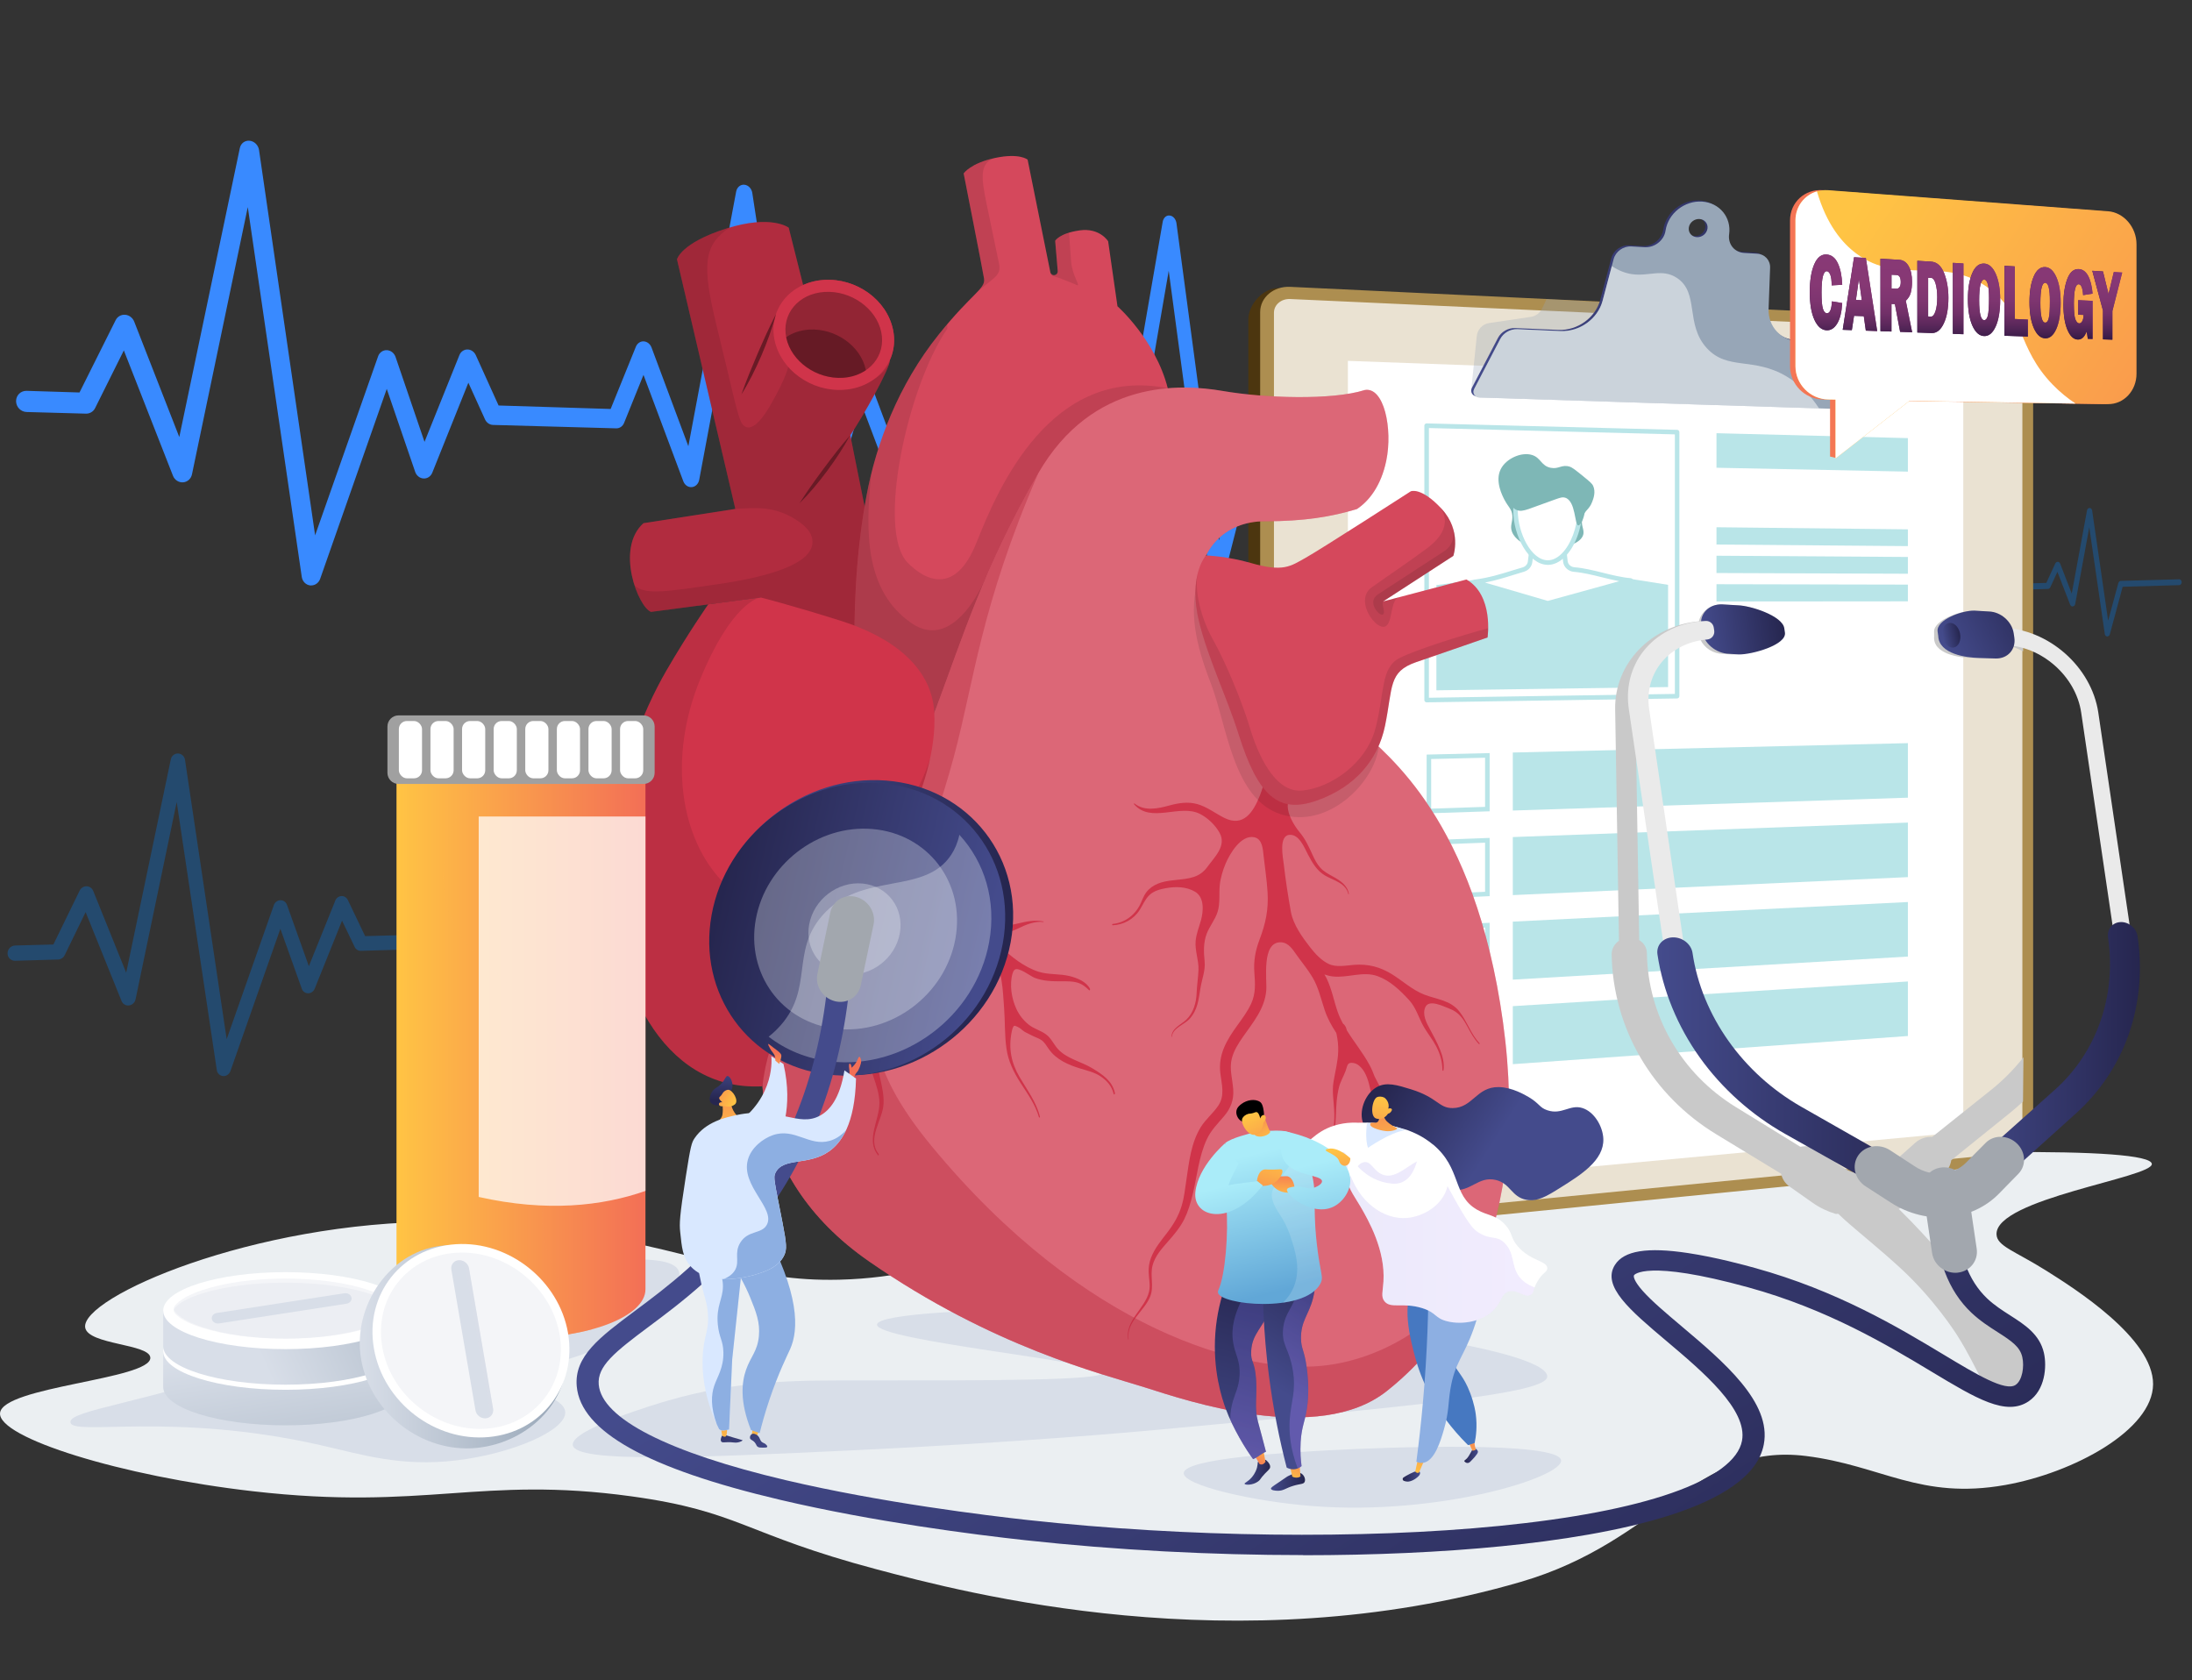 <?xml version="1.0" encoding="UTF-8"?>
<svg xmlns="http://www.w3.org/2000/svg" xmlns:xlink="http://www.w3.org/1999/xlink" viewBox="0 0 668 512">
  <rect x="0" y="0" width="668" height="512" fill="#333333" stroke="none"/>
  <defs>
    <style>
      .cls-1 {
        fill: #a2a7ae;
      }

      .cls-2 {
        fill: url(#linear-gradient-43);
      }

      .cls-2, .cls-3, .cls-4, .cls-5, .cls-6, .cls-7, .cls-8, .cls-9 {
        opacity: .3;
      }

      .cls-2, .cls-3, .cls-4, .cls-7, .cls-8, .cls-10, .cls-9, .cls-11 {
        mix-blend-mode: multiply;
      }

      .cls-12 {
        fill: url(#linear-gradient-61);
      }

      .cls-13 {
        fill: url(#linear-gradient-15);
      }

      .cls-14 {
        fill: url(#linear-gradient-13);
      }

      .cls-15 {
        fill: url(#linear-gradient-28);
      }

      .cls-16 {
        fill: url(#linear-gradient-53);
      }

      .cls-17 {
        fill: url(#linear-gradient-42);
      }

      .cls-3 {
        fill: url(#linear-gradient-39);
      }

      .cls-18 {
        fill: url(#linear-gradient-46);
      }

      .cls-19 {
        fill: #ad8e50;
      }

      .cls-20 {
        fill: #d9e8ff;
      }

      .cls-21 {
        fill: url(#linear-gradient-60);
      }

      .cls-22 {
        fill: url(#linear-gradient-2);
      }

      .cls-23 {
        opacity: .05;
      }

      .cls-24 {
        fill: url(#linear-gradient-56);
      }

      .cls-25 {
        fill: url(#linear-gradient-25);
      }

      .cls-26 {
        fill: url(#linear-gradient-10);
      }

      .cls-27 {
        fill: url(#linear-gradient-12);
      }

      .cls-28 {
        fill: url(#linear-gradient-40);
      }

      .cls-29 {
        fill: url(#linear-gradient-27);
      }

      .cls-4, .cls-30 {
        fill: #97a6b7;
      }

      .cls-31 {
        fill: url(#linear-gradient-55);
      }

      .cls-32 {
        fill: #c9c9c9;
      }

      .cls-33, .cls-34, .cls-35, .cls-36, .cls-37 {
        fill: #fff;
      }

      .cls-38, .cls-6, .cls-37 {
        mix-blend-mode: soft-light;
      }

      .cls-39 {
        fill: url(#linear-gradient-52);
      }

      .cls-40 {
        fill: #b9e5e8;
      }

      .cls-41 {
        fill: #4678c1;
      }

      .cls-42 {
        fill: url(#linear-gradient-58);
      }

      .cls-43 {
        fill: url(#linear-gradient-47);
      }

      .cls-44 {
        fill: url(#linear-gradient-26);
      }

      .cls-45 {
        fill: url(#linear-gradient-4);
      }

      .cls-46 {
        fill: url(#linear-gradient-35);
      }

      .cls-47 {
        fill: url(#linear-gradient-30);
      }

      .cls-48 {
        fill: #4c360f;
      }

      .cls-49 {
        fill: url(#linear-gradient-44);
      }

      .cls-50 {
        fill: url(#linear-gradient-49);
      }

      .cls-51 {
        fill: url(#linear-gradient-3);
      }

      .cls-52 {
        fill: url(#linear-gradient-34);
      }

      .cls-6 {
        fill: #f4f7fa;
      }

      .cls-53 {
        fill: url(#linear-gradient-5);
      }

      .cls-7 {
        fill: url(#linear-gradient-37);
      }

      .cls-54 {
        fill: url(#linear-gradient-38);
      }

      .cls-55 {
        fill: url(#linear-gradient-22);
      }

      .cls-56 {
        fill: url(#linear-gradient-24);
      }

      .cls-57 {
        fill: #a0a0a0;
      }

      .cls-58 {
        fill: url(#linear-gradient-54);
      }

      .cls-59 {
        isolation: isolate;
      }

      .cls-60 {
        fill: url(#linear-gradient-33);
      }

      .cls-61 {
        fill: url(#linear-gradient-51);
      }

      .cls-62 {
        fill: url(#linear-gradient-8);
      }

      .cls-34 {
        opacity: .25;
      }

      .cls-63, .cls-10 {
        opacity: .15;
      }

      .cls-64 {
        fill: url(#linear-gradient-57);
      }

      .cls-65, .cls-66 {
        fill: #d0344a;
      }

      .cls-8, .cls-67 {
        fill: #d8dee8;
      }

      .cls-9 {
        fill: #0080f9;
      }

      .cls-68 {
        fill: url(#linear-gradient-14);
      }

      .cls-69 {
        fill: url(#linear-gradient-62);
      }

      .cls-70 {
        fill: url(#linear-gradient-29);
      }

      .cls-71 {
        fill: url(#linear-gradient-20);
      }

      .cls-72 {
        fill: url(#linear-gradient-17);
      }

      .cls-35, .cls-73 {
        opacity: .1;
      }

      .cls-74 {
        fill: url(#linear-gradient-50);
      }

      .cls-75 {
        fill: url(#linear-gradient-7);
      }

      .cls-76 {
        fill: url(#linear-gradient-9);
      }

      .cls-77 {
        fill: #7eb7b6;
      }

      .cls-78 {
        fill: url(#linear-gradient-59);
      }

      .cls-79 {
        fill: #ebeff2;
      }

      .cls-80 {
        fill: url(#linear-gradient-11);
      }

      .cls-81 {
        fill: url(#linear-gradient-19);
      }

      .cls-82 {
        fill: #8dafe2;
      }

      .cls-83 {
        fill: url(#linear-gradient-6);
      }

      .cls-36 {
        opacity: .74;
      }

      .cls-37, .cls-84, .cls-11 {
        opacity: .5;
      }

      .cls-85 {
        fill: url(#linear-gradient-36);
      }

      .cls-86 {
        fill: url(#linear-gradient-21);
      }

      .cls-87 {
        fill: url(#linear-gradient-45);
      }

      .cls-88 {
        fill: url(#linear-gradient-48);
      }

      .cls-89 {
        fill: url(#linear-gradient-32);
      }

      .cls-90 {
        fill: url(#linear-gradient-41);
      }

      .cls-91 {
        fill: #398aff;
      }

      .cls-92 {
        fill: url(#linear-gradient-16);
      }

      .cls-93 {
        fill: #eaeaea;
      }

      .cls-94 {
        fill: url(#linear-gradient);
      }

      .cls-66 {
        opacity: .4;
      }

      .cls-95 {
        fill: url(#linear-gradient-23);
      }

      .cls-96 {
        fill: url(#linear-gradient-31);
      }

      .cls-97 {
        fill: url(#linear-gradient-18);
      }
    </style>
    <linearGradient id="linear-gradient" x1="448.34" y1="92.76" x2="566.17" y2="92.76" gradientUnits="userSpaceOnUse">
      <stop offset="0" stop-color="#444b8c"/>
      <stop offset="1" stop-color="#26264f"/>
    </linearGradient>
    <linearGradient id="linear-gradient-2" x1="120.86" y1="321.05" x2="196.71" y2="321.05" gradientUnits="userSpaceOnUse">
      <stop offset="0" stop-color="#ffc444"/>
      <stop offset="1" stop-color="#f36f56"/>
    </linearGradient>
    <linearGradient id="linear-gradient-3" x2="196.71" xlink:href="#linear-gradient-2"/>
    <linearGradient id="linear-gradient-4" x1="5748.57" y1="291.8" x2="5830.55" y2="272.86" gradientTransform="translate(6050.55) rotate(-180) scale(1 -1)" gradientUnits="userSpaceOnUse">
      <stop offset="0" stop-color="#26264f"/>
      <stop offset="1" stop-color="#444b8c"/>
    </linearGradient>
    <linearGradient id="linear-gradient-5" x1="5750.84" y1="292.04" x2="5831.02" y2="273.52" gradientTransform="translate(6050.55) rotate(-180) scale(1 -1)" xlink:href="#linear-gradient"/>
    <linearGradient id="linear-gradient-6" x1="342.47" y1="330.88" x2="494.91" y2="564.85" xlink:href="#linear-gradient"/>
    <linearGradient id="linear-gradient-7" x1="5012.13" y1="320.44" x2="5012.7" y2="328.82" gradientTransform="translate(5248.21) rotate(-180) scale(1 -1)" gradientUnits="userSpaceOnUse">
      <stop offset="0" stop-color="#f36f56"/>
      <stop offset="1" stop-color="#ffc444"/>
    </linearGradient>
    <linearGradient id="linear-gradient-8" x1="5015.79" y1="301.77" x2="5014.97" y2="291.91" gradientTransform="translate(5212.23 -235.55) rotate(176.92) scale(1 -1)" xlink:href="#linear-gradient-4"/>
    <linearGradient id="linear-gradient-9" x1="5012.88" y1="287.24" x2="5013.67" y2="316.29" gradientTransform="translate(5212.23 -235.55) rotate(176.92) scale(1 -1)" xlink:href="#linear-gradient-7"/>
    <linearGradient id="linear-gradient-10" x1="3835.45" y1="176.67" x2="3843.16" y2="184.8" gradientTransform="translate(-3536.43 1150.94) rotate(-14.98)" xlink:href="#linear-gradient-7"/>
    <linearGradient id="linear-gradient-11" x1="4988.91" y1="328.25" x2="4990.53" y2="333.43" xlink:href="#linear-gradient-7"/>
    <linearGradient id="linear-gradient-12" x1="4406.8" y1="445.4" x2="4401.6" y2="428.28" gradientTransform="translate(-4175.25 -60.31) rotate(.79)" xlink:href="#linear-gradient"/>
    <linearGradient id="linear-gradient-13" x1="4402.33" y1="442.08" x2="4402.33" y2="414.5" gradientTransform="translate(-4175.25 -60.31) rotate(.79)" xlink:href="#linear-gradient-2"/>
    <linearGradient id="linear-gradient-14" x1="4411.99" y1="441.05" x2="4411.99" y2="413.47" gradientTransform="translate(-4175.25 -60.31) rotate(.79)" xlink:href="#linear-gradient-2"/>
    <linearGradient id="linear-gradient-15" x1="4413.9" y1="442.09" x2="4408.7" y2="424.94" gradientTransform="translate(-4175.25 -60.31) rotate(.79)" xlink:href="#linear-gradient"/>
    <linearGradient id="linear-gradient-16" x1="-500.37" y1="191.8" x2="-475.12" y2="191.8" gradientTransform="translate(990.49 0) skewX(8.44)" xlink:href="#linear-gradient"/>
    <linearGradient id="linear-gradient-17" x1="505.05" y1="327.15" x2="591.07" y2="327.15" xlink:href="#linear-gradient"/>
    <linearGradient id="linear-gradient-18" x1="594.37" y1="324.23" x2="652.13" y2="324.23" xlink:href="#linear-gradient"/>
    <linearGradient id="linear-gradient-19" x1="593.44" y1="198.56" x2="623.54" y2="183.78" xlink:href="#linear-gradient"/>
    <linearGradient id="linear-gradient-20" x1="-882.07" y1="-414.58" x2="-876.68" y2="-414.58" gradientTransform="translate(1539.23 423.61) rotate(-11.55)" xlink:href="#linear-gradient"/>
    <linearGradient id="linear-gradient-21" x1="85.84" y1="409.86" x2="97.22" y2="483.66" gradientUnits="userSpaceOnUse">
      <stop offset="0" stop-color="#d8dee8"/>
      <stop offset="1" stop-color="#97a6b7"/>
    </linearGradient>
    <linearGradient id="linear-gradient-22" x1="78.17" y1="410.61" x2="155.12" y2="376.38" gradientUnits="userSpaceOnUse">
      <stop offset="0" stop-color="#d8dee8"/>
      <stop offset="1" stop-color="#97a6b7"/>
    </linearGradient>
    <linearGradient id="linear-gradient-23" x1="109.64" y1="410.43" x2="172.56" y2="410.43" xlink:href="#linear-gradient-22"/>
    <linearGradient id="linear-gradient-24" x1="8921.3" y1="443.45" x2="8925.45" y2="443.45" gradientTransform="translate(9371.7) rotate(-180) scale(1 -1)" xlink:href="#linear-gradient"/>
    <linearGradient id="linear-gradient-25" x1="8924.12" y1="448.43" x2="8922.44" y2="434.62" gradientTransform="translate(9371.7) rotate(-180) scale(1 -1)" xlink:href="#linear-gradient-2"/>
    <linearGradient id="linear-gradient-26" x1="8938.94" y1="449.82" x2="8944.23" y2="449.82" gradientTransform="translate(9371.7) rotate(-180) scale(1 -1)" xlink:href="#linear-gradient"/>
    <linearGradient id="linear-gradient-27" x1="8939.96" y1="449.65" x2="8935.25" y2="433.5" gradientTransform="translate(9371.7) rotate(-180) scale(1 -1)" xlink:href="#linear-gradient-2"/>
    <linearGradient id="linear-gradient-28" x1="456.39" y1="346.47" x2="424.55" y2="326.13" xlink:href="#linear-gradient"/>
    <linearGradient id="linear-gradient-29" x1="8948.36" y1="353.33" x2="8952.24" y2="330.1" gradientTransform="translate(9371.7) rotate(-180) scale(1 -1)" xlink:href="#linear-gradient-2"/>
    <linearGradient id="linear-gradient-30" x1="8900.19" y1="375.43" x2="8997.35" y2="375.43" gradientTransform="translate(9371.7) rotate(-180) scale(1 -1)" gradientUnits="userSpaceOnUse">
      <stop offset="0" stop-color="#aa80f9"/>
      <stop offset="1" stop-color="#6165d7"/>
    </linearGradient>
    <linearGradient id="linear-gradient-31" x1="9442.47" y1="1808.82" x2="9442.2" y2="1830.53" gradientTransform="translate(10009.86 1044.99) rotate(-164.92) scale(1 -1)" xlink:href="#linear-gradient-2"/>
    <linearGradient id="linear-gradient-32" x1="382.57" y1="644.89" x2="390.13" y2="644.89" gradientTransform="translate(27.22 -213.47) rotate(2.66)" xlink:href="#linear-gradient"/>
    <linearGradient id="linear-gradient-33" x1="388.46" y1="635.81" x2="384.64" y2="642.79" gradientTransform="translate(27.22 -213.47) rotate(2.66)" xlink:href="#linear-gradient-2"/>
    <linearGradient id="linear-gradient-34" x1="374.24" y1="643.94" x2="387.68" y2="585.34" gradientTransform="translate(27.22 -213.47) rotate(2.66)" xlink:href="#linear-gradient"/>
    <linearGradient id="linear-gradient-35" x1="387.3" y1="451.54" x2="397.7" y2="451.54" xlink:href="#linear-gradient"/>
    <linearGradient id="linear-gradient-36" x1="392.95" y1="451.01" x2="396.98" y2="442.68" xlink:href="#linear-gradient-2"/>
    <linearGradient id="linear-gradient-37" x1="374.42" y1="643.98" x2="387.86" y2="585.38" gradientTransform="translate(27.22 -213.47) rotate(2.66)" xlink:href="#linear-gradient-30"/>
    <linearGradient id="linear-gradient-38" x1="386.8" y1="421.83" x2="410.53" y2="384.42" xlink:href="#linear-gradient"/>
    <linearGradient id="linear-gradient-39" x1="389.83" y1="423.76" x2="413.56" y2="386.35" gradientTransform="matrix(1,0,0,1,0,0)" xlink:href="#linear-gradient-30"/>
    <linearGradient id="linear-gradient-40" x1="389.82" y1="393.53" x2="379.65" y2="352.27" gradientUnits="userSpaceOnUse">
      <stop offset="0" stop-color="#61a7d7"/>
      <stop offset="1" stop-color="#aaecf9"/>
    </linearGradient>
    <linearGradient id="linear-gradient-41" x1="8934.47" y1="-1620.76" x2="8934.93" y2="-1632.83" gradientTransform="translate(9225.83 -1728.28) rotate(156.5) scale(1 -1)" xlink:href="#linear-gradient-2"/>
    <linearGradient id="linear-gradient-42" x1="9024.67" y1="-1901.02" x2="9024.41" y2="-1879.89" gradientTransform="translate(9312.71 -1959.55) rotate(153.67) scale(1 -1)" xlink:href="#linear-gradient-2"/>
    <linearGradient id="linear-gradient-43" x1="398.8" y1="391.32" x2="388.62" y2="350.04" gradientUnits="userSpaceOnUse">
      <stop offset="0" stop-color="#b1d4eb"/>
      <stop offset="1" stop-color="#d4f5fc"/>
    </linearGradient>
    <linearGradient id="linear-gradient-44" x1="390.45" y1="365.35" x2="390.79" y2="356.32" xlink:href="#linear-gradient-2"/>
    <linearGradient id="linear-gradient-45" x1="388.82" y1="351.72" x2="382.64" y2="373.54" xlink:href="#linear-gradient-2"/>
    <linearGradient id="linear-gradient-46" x1="410.5" y1="395.92" x2="400.33" y2="354.68" xlink:href="#linear-gradient-40"/>
    <linearGradient id="linear-gradient-47" x1="384.25" y1="402.46" x2="374.07" y2="361.19" xlink:href="#linear-gradient-40"/>
    <linearGradient id="linear-gradient-48" x1="407.44" y1="350.26" x2="411.05" y2="367.78" xlink:href="#linear-gradient-2"/>
    <linearGradient id="linear-gradient-49" x1="490.73" y1="29.99" x2="1471.43" y2="672.94" gradientTransform="matrix(1,0,0,1,0,0)" xlink:href="#linear-gradient-7"/>
    <linearGradient id="linear-gradient-50" x1="562.37" y1="68.83" x2="741.56" y2="186.31" xlink:href="#linear-gradient-2"/>
    <linearGradient id="linear-gradient-51" x1="544.89" y1="106.47" x2="783.56" y2="262.94" xlink:href="#linear-gradient-2"/>
    <linearGradient id="linear-gradient-52" x1="551.52" y1="89.1" x2="561.41" y2="89.1" gradientUnits="userSpaceOnUse">
      <stop offset="0" stop-color="#311944"/>
      <stop offset="1" stop-color="#893976"/>
    </linearGradient>
    <linearGradient id="linear-gradient-53" x1="561.55" y1="89.63" x2="572.05" y2="89.63" xlink:href="#linear-gradient-52"/>
    <linearGradient id="linear-gradient-54" x1="573.06" y1="90.06" x2="582.73" y2="90.06" xlink:href="#linear-gradient-52"/>
    <linearGradient id="linear-gradient-55" x1="584.3" y1="90.49" x2="593.76" y2="90.49" xlink:href="#linear-gradient-52"/>
    <linearGradient id="linear-gradient-56" x1="595.13" y1="90.98" x2="598.35" y2="90.98" xlink:href="#linear-gradient-52"/>
    <linearGradient id="linear-gradient-57" x1="599.7" y1="91.37" x2="609.54" y2="91.37" xlink:href="#linear-gradient-52"/>
    <linearGradient id="linear-gradient-58" x1="610.87" y1="91.79" x2="617.98" y2="91.79" xlink:href="#linear-gradient-52"/>
    <linearGradient id="linear-gradient-59" x1="618.48" y1="92.24" x2="627.97" y2="92.24" xlink:href="#linear-gradient-52"/>
    <linearGradient id="linear-gradient-60" x1="628.81" y1="92.72" x2="637.71" y2="92.72" xlink:href="#linear-gradient-52"/>
    <linearGradient id="linear-gradient-61" x1="637.61" y1="93.03" x2="646.73" y2="93.03" xlink:href="#linear-gradient-52"/>
    <linearGradient id="linear-gradient-62" x1="599.12" y1="103.53" x2="599.12" y2="77.55" gradientUnits="userSpaceOnUse">
      <stop offset="0" stop-color="#311944"/>
      <stop offset=".07" stop-color="#45204f"/>
      <stop offset=".19" stop-color="#5e295d"/>
      <stop offset=".31" stop-color="#713068"/>
      <stop offset=".46" stop-color="#7e3570"/>
      <stop offset=".65" stop-color="#863874"/>
      <stop offset="1" stop-color="#893976"/>
    </linearGradient>
  </defs>
  <g class="cls-59">
    <g id="Layer_1" data-name="Layer 1">
      <g>
        <path class="cls-9" d="M68.22,327.91c-.07,0-.15,0-.22,0-.99-.06-1.78-.8-1.93-1.81l-12.22-81.69-12.54,60.12c-.21.99-1.01,1.74-1.99,1.86-.98.13-1.9-.42-2.27-1.33l-10.95-27.1-6.38,13.11c-.39.79-1.17,1.31-2.04,1.33l-13.07.38c-1.28.04-2.31-.97-2.31-2.26s1.03-2.35,2.31-2.39l11.66-.31,8.01-16.43c.4-.82,1.22-1.32,2.11-1.31.89.02,1.67.56,2.01,1.39l10.06,24.95,13.59-65.01c.22-1.07,1.15-1.82,2.22-1.79,1.06.03,1.95.84,2.11,1.92l12.7,85.13,14.37-40.84c.31-.88,1.11-1.48,2.01-1.5.89-.02,1.69.55,2,1.42l6.66,18.67,8.06-19.98c.32-.8,1.05-1.34,1.87-1.38.81-.04,1.57.42,1.94,1.18l5.28,11.03,26.22-.71,5.95-14.52c.33-.8,1.08-1.33,1.86-1.33.8,0,1.53.5,1.84,1.29l8.74,22.01,11.4-58.96c.19-1,1-1.71,1.93-1.71.01,0,.02,0,.03,0,.94.02,1.74.76,1.91,1.77l12.73,78.62,11.49-38.3c.25-.83.94-1.42,1.73-1.48.79-.05,1.52.42,1.84,1.21l7.4,18.26,7.35-18.58c.28-.7.87-1.18,1.54-1.27.68-.08,1.33.24,1.72.86l6.18,9.82,21.54-.58,6.04-13.07c.33-.7.98-1.12,1.67-1.13.69.02,1.31.48,1.59,1.2l7.83,20.19,10.26-55.99c.18-.96.91-1.67,1.77-1.62.85.02,1.57.73,1.71,1.7l10.75,74.14,6.86-25.32c.23-.84.9-1.43,1.65-1.45l39.33-1.06c.92-.02,1.66.84,1.66,1.92s-.74,1.99-1.66,2.02l-38.06,1.11-8.65,31.96c-.24.9-.99,1.52-1.79,1.49-.81-.03-1.47-.69-1.6-1.61l-10.44-71.88-9.44,51.61c-.16.88-.79,1.55-1.57,1.67-.78.11-1.51-.35-1.83-1.15l-8.6-22.13-4.78,10.36c-.32.68-.93,1.12-1.61,1.14l-23.62.69c-.61.02-1.19-.3-1.54-.86l-4.85-7.69-7.7,19.5c-.3.77-.98,1.28-1.73,1.31-.75.03-1.43-.44-1.74-1.19l-7.16-17.62-12.31,41.09c-.28.94-1.09,1.58-1.98,1.54-.89-.03-1.62-.72-1.77-1.67l-12.34-76.08-10.57,54.76c-.18.93-.89,1.64-1.76,1.77-.86.13-1.69-.38-2.03-1.23l-9.44-23.73-4.58,11.2c-.33.8-1.05,1.32-1.85,1.35l-28.83.84c-.79.02-1.52-.43-1.87-1.17l-3.85-8.02-8.33,20.71c-.34.85-1.13,1.42-2,1.42-.87,0-1.64-.54-1.94-1.39l-6.53-18.26-15.21,43.33c-.32.9-1.13,1.52-2.04,1.56Z"/>
        <path class="cls-9" d="M543.74,198.56s-.07,0-.1,0c-.45-.03-.81-.36-.87-.82l-5.53-36.98-5.68,27.22c-.09.45-.46.79-.9.84-.45.06-.86-.19-1.03-.6l-4.96-12.27-2.89,5.94c-.17.36-.53.59-.92.6l-5.92.17c-.58.02-1.05-.44-1.05-1.02s.47-1.07,1.05-1.08l5.28-.14,3.63-7.44c.18-.37.55-.6.96-.59.4,0,.76.25.91.63l4.55,11.29,6.15-29.43c.1-.48.52-.83,1.01-.81.48.01.88.38.95.87l5.75,38.54,6.5-18.49c.14-.4.5-.67.91-.68.4,0,.77.25.91.64l3.01,8.45,3.65-9.05c.15-.36.48-.61.85-.63.37-.02.71.19.88.54l2.39,4.99,11.87-.32,2.69-6.57c.15-.36.49-.6.84-.6.36,0,.69.23.83.58l3.96,9.96,5.16-26.69c.09-.45.45-.77.87-.77,0,0,0,0,.01,0,.43,0,.79.34.86.8l5.76,35.59,5.2-17.34c.11-.38.42-.64.78-.67.36-.02.69.19.83.55l3.35,8.26,3.33-8.41c.13-.32.39-.54.7-.57.31-.04.6.11.78.39l2.8,4.45,9.75-.26,2.73-5.92c.15-.32.45-.51.76-.51.31,0,.59.22.72.54l3.54,9.14,4.65-25.35c.08-.43.41-.76.8-.73.39,0,.71.33.77.77l4.87,33.56,3.11-11.46c.1-.38.41-.65.75-.66l17.8-.48c.41-.01.75.38.75.87s-.34.9-.75.91l-17.23.5-3.91,14.47c-.11.41-.45.69-.81.67-.36-.01-.66-.31-.73-.73l-4.73-32.54-4.28,23.36c-.07.4-.36.7-.71.76-.35.05-.69-.16-.83-.52l-3.89-10.02-2.16,4.69c-.14.31-.42.51-.73.52l-10.69.31c-.28,0-.54-.14-.7-.39l-2.2-3.48-3.48,8.83c-.14.35-.45.58-.78.59-.34.01-.65-.2-.79-.54l-3.24-7.98-5.57,18.6c-.13.42-.49.71-.9.7-.4-.01-.73-.33-.8-.76l-5.59-34.44-4.78,24.79c-.08.42-.4.74-.8.8-.39.06-.77-.17-.92-.56l-4.27-10.74-2.07,5.07c-.15.36-.48.6-.84.61l-13.05.38c-.36.01-.69-.19-.85-.53l-1.74-3.63-3.77,9.38c-.15.38-.51.64-.91.64-.39,0-.74-.25-.88-.63l-2.96-8.27-6.89,19.62c-.14.41-.51.69-.92.71Z"/>
        <path class="cls-91" d="M94.85,178.42c-.1,0-.2,0-.3-.02-1.32-.14-2.39-1.21-2.59-2.6l-16.45-112.69-17.01,81.45c-.28,1.34-1.38,2.32-2.7,2.42-1.34.1-2.58-.71-3.09-2l-14.97-38.2-8.76,17.59c-.53,1.06-1.62,1.72-2.8,1.68l-18.07-.5c-1.77-.05-3.21-1.53-3.21-3.32s1.44-3.18,3.21-3.13l16.12.5,11.02-22.05c.55-1.09,1.67-1.72,2.9-1.63,1.22.1,2.29.92,2.75,2.09l13.74,35.17,18.45-88.06c.3-1.45,1.55-2.38,3-2.23,1.43.15,2.63,1.34,2.85,2.84l17.09,117.4,19.19-54.54c.41-1.18,1.48-1.93,2.67-1.88,1.19.05,2.25.88,2.66,2.09l8.82,25.85,10.63-26.43c.42-1.06,1.39-1.73,2.46-1.72,1.07,0,2.07.7,2.55,1.76l6.93,15.31,34.15,1.06,7.69-18.98c.42-1.04,1.39-1.69,2.4-1.62,1.04.06,1.96.79,2.37,1.87l11.22,30.07,14.57-77.59c.25-1.31,1.27-2.18,2.46-2.09.01,0,.03,0,.04,0,1.2.11,2.22,1.17,2.42,2.53l16.13,105.3,14.47-49.82c.31-1.08,1.18-1.81,2.17-1.82,1,0,1.91.68,2.31,1.75l9.26,24.61,9.16-23.9c.34-.9,1.08-1.49,1.92-1.55.84-.06,1.66.42,2.14,1.26l7.66,13.36,26.53.83,7.38-16.58c.4-.89,1.2-1.39,2.04-1.34.85.07,1.6.73,1.94,1.68l9.52,26.82,12.43-71.8c.21-1.23,1.1-2.09,2.14-1.94,1.03.1,1.89,1.09,2.06,2.35l12.93,96.64,8.22-32.19c.27-1.07,1.07-1.78,1.97-1.75l46.52,1.45c1.07.03,1.94,1.18,1.94,2.57s-.87,2.48-1.94,2.46l-45.01-1.25-10.35,40.63c-.29,1.15-1.19,1.9-2.15,1.81-.97-.09-1.76-.99-1.92-2.18l-12.57-93.71-11.43,66.19c-.19,1.13-.96,1.96-1.9,2.06-.94.1-1.84-.55-2.22-1.62l-10.47-29.39-5.83,13.14c-.39.87-1.14,1.4-1.97,1.38l-29.08-.81c-.76-.02-1.47-.48-1.9-1.24l-6.02-10.46-9.58,25.08c-.38.99-1.23,1.62-2.16,1.61-.94-.02-1.79-.68-2.17-1.69l-8.97-23.75-15.48,53.47c-.35,1.22-1.38,2.02-2.51,1.92-1.12-.09-2.04-1.05-2.24-2.33l-15.66-101.91-13.49,72.05c-.23,1.23-1.14,2.13-2.25,2.23-1.11.11-2.17-.62-2.6-1.79l-12.13-32.41-5.91,14.63c-.42,1.04-1.36,1.69-2.4,1.66l-37.55-1.04c-1.04-.03-1.99-.69-2.45-1.72l-5.06-11.14-10.99,27.4c-.45,1.13-1.5,1.84-2.65,1.78-1.15-.05-2.17-.85-2.57-2.02l-8.66-25.28-20.3,57.89c-.43,1.21-1.52,2-2.73,2Z"/>
        <path class="cls-79" d="M294.67,383.06c-7.09,2.09-20.34,6.47-38.93,6.91-27.64.65-40.61-8.03-77.1-13.82-6.67-1.06-24.51-3.82-44.28-3.84-57.49-.05-109.85,23.16-108.4,32.24.84,5.28,19.74,4.94,19.85,9.21.17,6.62-45.21,8.75-45.8,16.89-.55,7.49,36.85,19.19,77.1,23.79,52.61,6.01,69.25-4.79,115.27,1.54,33.14,4.56,34.28,11.5,74.81,22.26,26.59,7.06,109.41,29.05,196.19,3.84,42.46-12.34,53.29-42.6,87.03-38.38,23.01,2.88,34.73,13.43,60.69,8.83,20.78-3.69,44.94-16.73,45.04-30.7.1-14.03-24.06-29.26-32.44-34.54-9.68-6.1-15.13-7.5-15.27-11.13-.4-10.87,47.78-17.33,47.33-21.49-1.17-10.76-277.33,3.73-361.08,28.4Z"/>
        <path class="cls-67" d="M328.42,399c-29.09-.3-60.99,1.31-61.16,4.64-.25,4.94,69.14,11.34,68.85,14.7-.2,2.37-34.86,2.34-71.54,2.32-21.52-.01-38.79-.28-61.16,6.19-2.09.6-29.63,8.67-28.85,13.54.88,5.43,36.63,3.86,85.78,1.55,50.07-2.36,86.76-5.71,91.93-6.19,79.37-7.35,119.05-11.03,119.24-16.24.32-8.71-76.06-19.8-143.09-20.5Z"/>
        <path class="cls-67" d="M405.35,441.93c-12.53.69-44.39,2.43-44.62,6.96-.18,3.71,20.85,8.63,39.23,10.06,38.92,3.02,76.33-8.84,75.77-13.92-.65-5.95-53.33-4.03-70.39-3.09Z"/>
        <path class="cls-32" d="M557.61,365.59c-1.07,2.68,10,10.23,21.54,20.85,10.11,9.3,16.55,19.31,17.31,20.51,7.08,11.16,8.41,18.64,13.08,18.8,3.02.11,6.12-2.88,7.31-5.81,1.76-4.34-.05-10.08-16.92-28.38-5.44-5.9-15.07-17.63-25-26.67-13.54-1.54-16.74-.75-17.31.68Z"/>
        <path class="cls-67" d="M176.87,385.07c9.72-1.1,28.09-3.08,30,2.32,1.92,5.43-12.58,18.98-28.85,25.14-9.5,3.6-18.19,4.13-18.46,7.35-.33,3.93,12.43,5.59,12.69,10.44.31,5.61-16.21,12.67-33.08,14.7-17.08,2.05-28.78-1.75-41.54-4.64-45.27-10.24-75.65-2.61-76.16-6.96-.43-3.68,21.73-5.64,59.62-18.56,38.69-13.2,57.44-25.43,95.78-29.78Z"/>
        <g>
          <path class="cls-48" d="M608.83,99.99l-218.83-12.22c-5.04-.24-9.58,5.07-9.58,9.53v272.08c0,6.18,6.54,7.43,11.58,6.93l216.82-21.38c3.96-.39,7.16-3.89,7.16-7.82V107.43c0-3.93-3.2-7.26-7.16-7.45Z"/>
          <path class="cls-19" d="M612.43,97.82l-219.26-10.41c-5.04-.24-9.14,3.21-9.14,7.7v274.21c0,4.49,4.1,7.73,9.14,7.23l219.26-21.79c3.96-.39,7.16-3.92,7.16-7.88V105.33c0-3.96-3.2-7.32-7.16-7.51Z"/>
          <path class="cls-36" d="M393.17,372.83c-2.72.27-4.94-1.49-4.94-3.91V95.29c0-2.42,2.22-4.29,4.94-4.17l219.26,10c2.14.1,3.88,1.92,3.88,4.06v242c0,2.14-1.74,4.05-3.88,4.26l-219.26,21.38Z"/>
          <polygon class="cls-33" points="598.3 344.96 410.76 362.41 410.76 109.97 598.3 116.79 598.3 344.96"/>
          <path class="cls-4" d="M523.29,118.02l-74.95.91,1.68-16.32c.13-2.12,1.71-3.86,3.8-4.17l12.69-1.88c1.49-.22,2.78-1.18,3.43-2.54l1.38-2.89,33.2,1.98,18.76,24.92Z"/>
          <path class="cls-94" d="M563.31,107.43c-.36-1.85-1.89-3.14-3.82-3.23l-11.98-.52c-5.44-.24-9.42-4.5-9.22-9.9l.46-12.52c.09-2.31-1.63-4.17-3.98-4.3l-3.93-.23c-3-.17-5-2.73-4.58-5.68.74-5.16-2.93-9.61-8.23-9.96-5.35-.35-10.34,3.59-11.14,8.82-.12.78-.39,1.54-.83,2.23-1.24,1.91-3.4,2.97-5.52,2.85l-4.06-.23c-2.46-.14-4.8,1.52-5.42,3.87l-3.37,12.7c-1.46,5.49-6.97,9.46-12.81,9.21l-13.14-.57c-2.15-.09-4.26,1.12-5.25,3.02l-7.92,15.17c-.65,1.24.15,2.58,1.56,2.63l113.93,3.65c1.25.04,2.3-1.16,2.08-2.35l-2.82-14.66ZM516.42,71.93c-1.57-.09-2.66-1.41-2.43-2.94.23-1.53,1.69-2.69,3.26-2.59,1.57.1,2.65,1.42,2.42,2.94-.23,1.53-1.68,2.69-3.25,2.59Z"/>
          <path class="cls-30" d="M563.99,107.77c-.36-1.85-1.89-3.14-3.82-3.23l-11.98-.52c-5.44-.24-9.42-4.5-9.22-9.9l.46-12.52c.09-2.31-1.63-4.17-3.98-4.3l-3.93-.23c-3-.17-5-2.73-4.58-5.68.74-5.16-2.93-9.61-8.23-9.96-5.35-.35-10.34,3.59-11.14,8.82-.12.78-.39,1.54-.83,2.23-1.24,1.91-3.4,2.97-5.52,2.85l-4.06-.23c-2.46-.14-4.8,1.52-5.42,3.87l-3.37,12.7c-1.46,5.49-6.97,9.46-12.81,9.21l-13.14-.57c-2.15-.09-4.26,1.12-5.25,3.02l-7.92,15.17c-.65,1.24.15,2.58,1.56,2.63l113.93,3.65c1.25.04,2.3-1.16,2.08-2.35l-2.82-14.66ZM517.09,72.27c-1.57-.09-2.66-1.41-2.43-2.94.23-1.53,1.69-2.69,3.26-2.59,1.57.1,2.65,1.42,2.42,2.94-.23,1.53-1.68,2.69-3.25,2.59Z"/>
          <path class="cls-37" d="M544.49,114.74c-10.16-6.06-17.96-1.76-24.29-8.59-6.78-7.31-2.21-16.94-9.22-21.49-4.49-2.91-8.5-.34-13.72-1.13-1.91-.29-3.95-1.02-6.07-2.45l-2.81,10.6c-1.46,5.49-6.97,9.46-12.81,9.21l-13.14-.57c-2.15-.09-4.26,1.12-5.25,3.02l-7.92,15.17c-.65,1.24.15,2.58,1.56,2.63l103.54,3.32c-2.61-4-5.85-7.32-9.85-9.71Z"/>
          <g>
            <g>
              <path class="cls-40" d="M452.57,230.91v14.97l-16.43.54v-15.12l16.43-.39ZM453.96,229.49l-19.2.46v17.91l19.2-.63v-17.74Z"/>
              <polygon class="cls-40" points="581.42 243.08 461.02 247 461.02 229.32 581.42 226.46 581.42 243.08"/>
            </g>
            <g>
              <path class="cls-40" d="M452.57,256.79v14.97l-16.43.75v-15.11l16.43-.6ZM453.96,255.34l-19.2.7v17.91l19.2-.87v-17.74Z"/>
              <polygon class="cls-40" points="581.42 267.29 461.02 272.77 461.02 255.08 581.42 250.67 581.42 267.29"/>
            </g>
            <g>
              <path class="cls-40" d="M452.57,282.66v14.97l-16.43.96v-15.11l16.43-.81ZM453.96,281.2l-19.2.95v17.91l19.2-1.12v-17.74Z"/>
              <polygon class="cls-40" points="581.42 291.5 461.02 298.53 461.02 280.85 581.42 274.88 581.42 291.5"/>
            </g>
            <g>
              <path class="cls-40" d="M452.57,308.53v14.97l-16.43,1.17v-15.11l16.43-1.03ZM453.96,307.05l-19.2,1.2v17.91l19.2-1.37v-17.74Z"/>
              <polygon class="cls-40" points="581.42 315.71 461.02 324.29 461.02 306.61 581.42 299.09 581.42 315.71"/>
            </g>
            <path class="cls-40" d="M434.76,214.03c-.18,0-.36-.07-.49-.2-.13-.13-.21-.31-.21-.5v-83.61c0-.19.08-.37.21-.5.13-.13.32-.21.5-.2l76.34,1.97c.38,0,.67.32.67.7v80.45c0,.38-.3.69-.68.7l-76.34,1.19h-.01ZM435.45,130.45v82.18l74.96-1.17v-79.09l-74.96-1.93ZM511.1,212.15h0,0Z"/>
            <polygon class="cls-40" points="581.42 143.72 523.09 142.54 523.09 132.01 581.42 133.51 581.42 143.72"/>
            <polygon class="cls-40" points="581.42 166.42 523.09 165.94 523.09 160.67 581.42 161.31 581.42 166.42"/>
            <polygon class="cls-40" points="581.42 174.84 523.09 174.62 523.09 169.35 581.42 169.73 581.42 174.84"/>
            <polygon class="cls-40" points="581.42 183.25 523.09 183.3 523.09 178.03 581.42 178.15 581.42 183.25"/>
            <g>
              <path class="cls-77" d="M462.71,164.57c-.54-.46-1.5-1.26-1.97-2.6-.65-1.85.3-2.91.13-4.91-.17-1.97-1.22-2.53-2.36-4.7-.65-1.24-3-5.71-1.18-9.37,1.63-3.28,6.34-5.35,9.56-4.34,2.71.84,2.75,3.35,5.72,3.91,2.44.46,3.25-1.08,5.69-.37.86.25,1.99,1.17,4.24,3,1.75,1.42,2.62,2.14,2.95,2.84.86,1.88.12,3.85-.26,4.85-.92,2.43-2.07,2.46-2.82,4.45-1.03,2.75.69,3.97,0,5.83-1.7,4.58-15.13,5.26-19.71,1.41Z"/>
              <polygon class="cls-40" points="437.73 210.36 437.73 178.31 448.85 176.76 496.33 176.31 508.34 178.22 508.34 209.37 437.73 210.36"/>
              <g>
                <path class="cls-33" d="M475.39,156.31c.55,4.92,1.1,9.84,1.65,14.76.15,1.33,1.28,2.38,2.69,2.5,5.56.46,11.67,2.88,17.17,3.33l-25.22,6.95-22.25-6.51c6-.81,10.37-2.5,14.78-3.76,1.13-.32,1.94-1.24,2.08-2.34.38-3.05.76-6.09,1.14-9.14l7.96-5.79Z"/>
                <path class="cls-40" d="M471.68,184.54c-.07,0-.13,0-.19-.03l-22.25-6.51c-.31-.09-.52-.39-.5-.72.02-.33.27-.59.6-.64,4.5-.6,8.04-1.7,11.46-2.77,1.11-.34,2.15-.67,3.22-.97.86-.25,1.48-.94,1.58-1.76l1.14-9.14c.02-.19.13-.36.28-.48l7.96-5.79c.2-.14.46-.17.69-.07.22.1.38.31.41.56l1.65,14.76c.11,1,.98,1.79,2.06,1.88,2.84.23,5.84.97,8.73,1.69,2.83.7,5.75,1.42,8.44,1.64.33.03.6.29.63.63s-.18.65-.51.74l-25.22,6.95c-.06.02-.12.02-.18.02ZM452.55,177.53l19.13,5.59,21.79-6.01c-1.76-.33-3.54-.77-5.29-1.2-2.84-.7-5.79-1.43-8.52-1.65-1.74-.14-3.14-1.45-3.32-3.11l-1.51-13.58-6.76,4.91-1.11,8.84c-.17,1.38-1.18,2.52-2.58,2.92-1.06.3-2.09.62-3.19.97-2.68.83-5.42,1.69-8.65,2.32Z"/>
              </g>
              <g>
                <path class="cls-33" d="M481.41,155.85c0,7.2-4.35,15.62-9.73,15.59-5.42-.03-9.83-8.58-9.83-15.85s4.41-10.45,9.83-10.35c5.39.1,9.73,3.41,9.73,10.61Z"/>
                <path class="cls-40" d="M471.71,172.13h-.03c-5.92-.03-10.52-8.92-10.52-16.54,0-3.52,1.03-6.41,2.98-8.33,1.86-1.83,4.47-2.77,7.55-2.72,6.42.12,10.41,4.45,10.41,11.31,0,5.17-2.09,10.73-5.2,13.84-1.6,1.6-3.4,2.45-5.2,2.45ZM471.43,145.93c-2.6,0-4.78.8-6.32,2.32-1.7,1.68-2.57,4.15-2.57,7.34,0,6.84,4.08,15.12,9.14,15.15h.02c1.43,0,2.89-.71,4.23-2.04,2.82-2.82,4.79-8.1,4.79-12.85,0-6.1-3.38-9.81-9.05-9.91-.08,0-.16,0-.24,0Z"/>
              </g>
              <path class="cls-77" d="M459.47,151.25c.16,1.27.94,3.49,2.84,4.21,1.84.69,3.58-.46,11.83-3.34,1.43-.5,2.05-.7,2.8-.47,3.35.99,2.84,8.4,4.04,8.46.96.05,3.08-4.56,1.53-9.02-1.44-4.14-5.32-6.1-6.27-6.56-.42-.2-6.84-3.21-12.23-.1-.78.45-5,3.03-4.54,6.82Z"/>
            </g>
          </g>
        </g>
        <g id="Heart">
          <g>
            <path class="cls-65" d="M272.12,100.4c-1.92-9.07-11.16-15.7-21.03-15.1-2.26.14-4.4.69-6.34,1.56l-4.39-17.47s-5.24-4.11-19.06.27c-13.83,4.38-14.99,9.38-14.99,9.38l17.78,76.04-28,4.35c-8.65,7.76-1.57,25.58,2.3,27.03l33.39-4.39,6.25,24.12,33.95-9.6-12.87-63.98c3.64-5.25,12.3-20.66,12.07-22.9,1.3-2.85,1.64-6.06.95-9.3Z"/>
            <path class="cls-63" d="M272.12,100.4c-1.92-9.07-11.16-15.7-21.03-15.1-2.26.14-4.4.69-6.34,1.56l-4.39-17.47s-5.24-4.11-19.06.27c-13.83,4.38-14.99,9.38-14.99,9.38l17.78,76.04-28,4.35c-8.65,7.76-1.57,25.58,2.3,27.03l33.39-4.39,6.25,24.12,33.95-9.6-12.87-63.98c3.64-5.25,12.3-20.66,12.07-22.9,1.3-2.85,1.64-6.06.95-9.3Z"/>
            <path class="cls-73" d="M270.92,110.67c-.66,1.76-3.02,5.5-11.39,7.56-11.2,2.75-19.32-6.41-19.32-6.41,0,0-.74,3.58-5.5,11.78-4.75,8.2-7.64,7.5-8.89,4.94-1.26-2.56-2.8-10.38-7.43-29.22-4.62-18.81-3.89-24.59,3.84-29.92-.31.09-.6.17-.93.27-13.83,4.38-14.99,9.38-14.99,9.38l17.78,76.04c3.1-.19,6.03-.45,9.11-.1,3.11.36,6.14,1.39,8.81,3.03,2.69,1.65,5.5,3.8,5.59,6.99.2,7.03-14.14,10.88-28.95,13.03-14.81,2.14-22.17,3.46-25.29.34,1.36,4.21,3.46,7.49,5.03,8.08l33.39-4.39,6.25,24.12,33.95-9.6-12.87-63.98c3.05-4.4,9.64-15.95,11.55-20.88l.28-1.05Z"/>
            <path class="cls-65" d="M257.08,118.79c-9.87.6-19.11-6.03-21.03-15.1-.92-4.35,0-8.63,2.6-12.06,2.81-3.71,7.34-6.02,12.45-6.33,9.87-.6,19.11,6.03,21.03,15.1.92,4.35,0,8.63-2.6,12.06-2.81,3.71-7.34,6.02-12.45,6.33Z"/>
            <path class="cls-65" d="M268.55,101.16c1.53,7.22-3.7,13.47-11.69,13.96-7.99.49-15.71-4.97-17.24-12.2-1.53-7.22,3.7-13.47,11.69-13.96,7.99-.49,15.71,4.98,17.24,12.2Z"/>
            <path class="cls-5" d="M268.55,101.16c1.53,7.22-3.7,13.47-11.69,13.96-7.99.49-15.71-4.97-17.24-12.2-1.53-7.22,3.7-13.47,11.69-13.96,7.99-.49,15.71,4.98,17.24,12.2Z"/>
            <path class="cls-5" d="M263.86,112.82c-.01-.06-.02-.12-.03-.18-1.53-7.22-9.25-12.68-17.24-12.2-2.71.16-5.09,1-7.01,2.31.01.06.02.12.03.18,1.53,7.22,9.25,12.68,17.24,12.2,2.71-.16,5.09-1,7.01-2.31Z"/>
            <path class="cls-65" d="M225.89,120.27c2.41-3.78,4.36-7.8,6.14-11.89,1.74-4.11,3.32-8.28,4.43-12.63-2.07,3.97-3.86,8.03-5.63,12.11-1.73,4.09-3.45,8.18-4.93,12.41ZM251.01,142.76c-2.57,3.48-5.09,6.97-7.42,10.66,3.13-3.03,5.87-6.4,8.47-9.87,2.57-3.49,5-7.09,7.03-10.95-2.88,3.27-5.49,6.7-8.08,10.16Z"/>
            <path class="cls-84" d="M225.89,120.27c2.41-3.78,4.36-7.8,6.14-11.89,1.74-4.11,3.32-8.28,4.43-12.63-2.07,3.97-3.86,8.03-5.63,12.11-1.73,4.09-3.45,8.18-4.93,12.41ZM251.01,142.76c-2.57,3.48-5.09,6.97-7.42,10.66,3.13-3.03,5.87-6.4,8.47-9.87,2.57-3.49,5-7.09,7.03-10.95-2.88,3.27-5.49,6.7-8.08,10.16Z"/>
            <g class="cls-73">
              <path d="M270.92,110.67c.22-.6.25-.97.25-.97l-.25.97Z"/>
            </g>
          </g>
          <g>
            <path class="cls-65" d="M264.09,150.93c2.95-15.74,9.63-33.61,22.05-49.07,10.06-12.52,14.26-13.83,13.74-16.99-.52-3.16-6.21-32.02-6.21-32.02,0,0,2.11-3.14,9.59-4.72,7.47-1.58,9.9.52,9.9.52l6.92,34.28c.07.37.33.68.67.83h0c.79.34,1.66-.29,1.59-1.15l-.78-9.22s1.18-2.26,7.38-3.17c6.2-.91,8.76,3.31,8.76,3.31l2.84,19.8s11.62,10.3,15.33,24.99l6,99.81-99.8,6.07s-4.9-36.3,2.02-73.26Z"/>
            <path class="cls-35" d="M264.09,150.93c2.95-15.74,9.63-33.61,22.05-49.07,10.06-12.52,14.26-13.83,13.74-16.99-.52-3.16-6.21-32.02-6.21-32.02,0,0,2.11-3.14,9.59-4.72,7.47-1.58,9.9.52,9.9.52l6.92,34.28c.07.37.33.68.67.83h0c.79.34,1.66-.29,1.59-1.15l-.78-9.22s1.18-2.26,7.38-3.17c6.2-.91,8.76,3.31,8.76,3.31l2.84,19.8s11.62,10.3,15.33,24.99l6,99.81-99.8,6.07s-4.9-36.3,2.02-73.26Z"/>
            <path class="cls-73" d="M297.63,165.22c-6.49,16.44-15.8,11.62-21.05,6.22-9.59-9.87.09-53.84,12.09-71.24v-1.36c-.8.94-1.62,1.93-2.51,3.03-12.42,15.46-19.11,33.33-22.05,49.07-6.92,36.97-2.02,73.26-2.02,73.26l99.8-6.07-6-99.81c-35.63-7.09-51.75,30.46-58.25,46.9Z"/>
            <path class="cls-73" d="M300.7,175.44s-9.36,23.92-23.02,14.4c-13.65-9.51-14.25-26.7-12.12-45.62-.56,2.27-1.05,4.51-1.47,6.7-6.92,36.97-2.02,73.26-2.02,73.26l41.4-2.52-2.78-46.24Z"/>
            <path class="cls-73" d="M303.27,48.12c-7.47,1.58-9.59,4.72-9.59,4.72,0,0,5.69,28.86,6.2,32.02.25,1.53-.61,2.63-2.7,4.77,4.92-4.82,8.06-5.29,7.31-9.08-.8-4.05-2.33-11.03-3.9-18.75-1.58-7.72-2.12-12.22,2.68-13.69Z"/>
            <path class="cls-73" d="M323.16,84.85c2.21.83,3.52,1.39,4.96,2,1.44.62-1.37-2.73-1.71-7.19-.2-2.64-.45-6.24-.63-8.76-3.45,1.04-4.21,2.48-4.21,2.48l.78,9.22c.07.86-.79,1.49-1.59,1.15-.35-.15-.6-.46-.67-.83.31,1.56.86,1.1,3.07,1.92Z"/>
          </g>
          <g>
            <path class="cls-65" d="M415.85,118.87c-9.88,3.13-30.42,2.48-43.23.27-12.81-2.21-39.73-3.57-56.27,25.17-16.54,28.75-23.08,50.14-31.11,71.62-8.03,21.48-35.81,55.49-46.65,79.72-10.84,24.24-11.52,62.51,26.22,88.71,37.74,26.19,71.04,34.29,83.96,38.38,12.92,4.09,52.89,17.78,73.89,1.13,20.99-16.65,43.95-50.28,35.37-112.36-8.58-62.08-35.61-81.54-43.39-89.08-15.04-14.58-48.5-25.29-49.4-40.23-.9-14.94,8.29-23.37,20.22-23.35,11.93.02,20.38-1.39,28.07-3.73,3.64-2.42,7.34-7.04,8.93-14.75,2.01-9.75-.71-22.62-6.59-21.51Z"/>
            <path class="cls-34" d="M415.85,118.87c-9.88,3.13-30.42,2.48-43.23.27-12.81-2.21-39.73-3.57-56.27,25.17-16.54,28.75-23.08,50.14-31.11,71.62-8.03,21.48-35.81,55.49-46.65,79.72-10.84,24.24-11.52,62.51,26.22,88.71,37.74,26.19,71.04,34.29,83.96,38.38,12.92,4.09,52.89,17.78,73.89,1.13,20.99-16.65,43.95-50.28,35.37-112.36-8.58-62.08-35.61-81.54-43.39-89.08-15.04-14.58-48.5-25.29-49.4-40.23-.9-14.94,8.29-23.37,20.22-23.35,11.93.02,20.38-1.39,28.07-3.73,3.64-2.42,7.34-7.04,8.93-14.75,2.01-9.75-.71-22.62-6.59-21.51Z"/>
            <path class="cls-65" d="M450.85,317.88c-2.6-2.78-3.74-6.58-6.06-9.58-2.74-3.53-6.87-3.71-10.75-5.21-3.62-1.4-6.57-4.17-9.84-6.2-3.6-2.24-7.28-3.19-11.52-2.87-2.48.19-5.38.83-7.72-.25-2.27-1.05-4.23-3.19-5.74-5.14-2.39-3.07-5.11-6.87-5.82-10.72-.87-4.79-1.6-9.61-2.17-14.45-.25-2.15-1.66-8.91,1.83-9.06,2.91-.12,4.45,3.94,5.53,5.99,1.32,2.52,2.74,4.99,5.27,6.45,2.6,1.5,6.29,2.25,7.05,5.64.04.17.17-.01.15-.12-.44-2.59-2.66-4.04-4.8-5.22-1.4-.77-2.84-1.52-3.92-2.73-1.01-1.12-1.7-2.49-2.33-3.86-1.12-2.45-2.17-4.8-3.91-6.88-1.82-2.18-4.2-6.13-3.57-9.12.74-3.52,1.74-6.48,1.23-10.22-.32-2.33-4.44-2.32-5.67-1-2.28,2.44-2.9,5.94-4.13,9.05-2.03,5.14-5.04,9.78-10.9,6.84-2.74-1.38-5.15-3.31-8.14-4.17-2.83-.81-5.7-.37-8.5.39-3.52.96-7.62,1.89-10.73-.62-.1-.08-.15.19-.09.26,5.11,5.94,13.95-.18,20.09,2.95,2.38,1.22,4.65,3.38,5.96,5.74,2.21,3.99-1.51,7.36-3.74,10.45-1.05,1.45-2.43,2.47-4.13,3.02-3.19,1.03-6.65.71-9.86,1.67-1.43.42-2.78,1.13-3.86,2.17-1.18,1.14-1.7,2.48-2.33,3.95-1.57,3.62-4.72,6.13-8.66,6.54-.17.02-.19.41-.02.4,3.33-.15,6.42-1.8,8.24-4.64.98-1.54,1.65-3.29,2.99-4.57,1.37-1.31,3.31-1.8,5.12-2.12,2.92-.51,6.12-.47,8.77,1.09,2.92,1.72,2.58,5.94,1.81,8.74-.59,2.11-1.44,4.16-1.62,6.34-.24,2.96.98,5.8.87,8.73-.08,2.31-.47,4.63-.56,6.99-.11,2.99-.95,6.13-3.19,8.24-1.62,1.52-4.37,2.55-4.47,5.1,0,.14.13.16.14.02.2-2.63,3.81-3.65,5.4-5.43,2.5-2.81,2.71-5.93,3.29-9.4.45-2.71,1.54-5.35,1.26-8.08-.29-2.83-.4-5.78.65-8.48.9-2.32,2.59-4.29,3.32-6.67.81-2.65.38-5.44.65-8.15.21-2.08.93-4.49,1.74-6.42,1.28-3.04,4.7-8.95,8.76-8.12,2.5.51,2.63,3.64,2.85,5.63.41,3.69.98,7.34,1.21,11.06.33,5.4-.58,9.6-2.48,14.6-1.24,3.27-1.81,6.48-1.54,9.99.25,3.36.45,6.34-1,9.48-1.09,2.35-2.65,4.44-4.16,6.53-3.27,4.53-5.93,8.91-5.2,14.72.42,3.36,1.41,6.67-.6,9.72-1.57,2.38-3.87,4.17-5.38,6.62-2.97,4.83-3.56,10.59-4.38,16.08-.4,2.67-.65,5.28-1.44,7.88-.91,3.02-2.41,5.57-4.31,8.06-1.86,2.44-3.92,4.86-5.02,7.76-.54,1.42-.78,2.89-.73,4.4.06,1.96.57,3.94.13,5.89-1.18,5.19-7.39,8.84-6.38,14.6.03.15.15,0,.13-.1-.74-5.26,4.96-8.61,6.65-13.1,1.15-3.08-.16-6.29.68-9.39.77-2.84,2.82-5.11,4.71-7.26,1.87-2.12,3.68-4.26,4.95-6.81,1.16-2.34,1.9-4.86,2.52-7.39,1.36-5.6,1.89-11.69,4.35-16.96,1.29-2.76,3.29-4.71,5.23-6.99,2.03-2.39,3.01-4.92,2.81-8.1-.2-3.19-1.25-6.29-.44-9.48.61-2.43,2.02-4.64,3.44-6.67,3.06-4.38,6.57-8.5,7.06-14.05.28-3.31-1.55-14.93,4.49-14.71,2.3.09,3.57,2.18,4.75,3.84,1.62,2.29,3.44,4.44,4.87,6.86,1.82,3.07,2.57,6.58,3.69,9.93.85,2.55,2.1,4.8,3.52,6.95.04.15.08.3.12.45.36,1.7.54,3.44.49,5.18-.08,3.15-.94,6.26-1.44,9.36-.46,2.88.06,5.67.21,8.55.17,3.33-.05,6.5-1.45,9.55-.03.06.02.26.09.15,1.51-2.27,1.78-5.05,1.87-7.71.1-3.03.21-6.03.97-8.99.45-1.74,1.37-3.24,2-4.91.61-1.63.41-2.77,2.46-2.42.93.16,1.66.73,2.28,1.4,1.64,1.75,2.31,4.48,2.83,6.75,1.07,4.66,1.16,9.41,1.62,14.14.58,5.92,2.14,12.46,7.23,16.11.11.08.17-.22.08-.3-5.12-4.03-6.32-10.81-6.36-16.98-.02-2.67-1.35-7.81,2.28-7.79,1.95.01,4.08.96,5.85,1.69.74.31,1.44.67,2.13,1.09.76.47,1.76,1.03,2.27,1.79.03.05.1-.07.05-.1-.67-.48-1.2-1.21-1.84-1.73-.45-.37-.92-.72-1.41-1.05-1.4-.97-2.77-1.99-4.15-2.97-1.42-1.01-2.83-2-3.9-3.39-1.09-1.41-1.74-3.05-2.59-4.58-.43-1.19-.93-2.37-1.55-3.51-2-3.69-4.7-6.98-6.91-10.54-.04-.14-.07-.29-.11-.43-.25-.82-.57-1.24-1.08-1.65-.6-1.13-1.15-2.28-1.58-3.51-1.18-3.38-1.8-6.96-3.37-10.2-.2-.42-.44-.82-.67-1.23.82.29,1.66.5,2.52.6,4.57.54,9.21-1.71,13.69-.08,3.82,1.39,6.91,4.36,9.61,7.32,2.19,2.41,2.89,5.44,4.5,8.2,1.16,1.99,2.64,3.78,3.71,5.82,1.21,2.33,1.89,4.63,1.92,7.25,0,.26.29.39.34.07.29-2.16-.27-4.34-1.09-6.33-.88-2.13-1.98-4.22-3.09-6.24-1.04-1.89-2.4-4.5-1.34-6.71,1.16-2.42,5.53-.15,7.27.5,3.01,1.12,4.23,3.1,5.68,5.78.98,1.8,1.95,3.58,3.39,5.06.14.14.23-.21.13-.31Z"/>
            <path class="cls-65" d="M332.89,325.55c-3.38-2.06-7.85-2.9-10.56-5.95-1.29-1.46-2-3.28-3.63-4.44-1.65-1.18-3.64-1.66-5.24-2.94-1.59-1.27-2.86-2.91-3.72-4.75-1.48-3.15-2.15-7.42-1.18-10.78.13-.44.3-.9.66-1.19,1.15-.92,4.84,2,6.05,2.47,2.63,1.02,5.34,1.07,8.12,1.07,1.85,0,3.8-.08,5.55.61,1.19.47,2.05,1.24,2.97,2.11.23.21.33-.3.26-.44-1.15-2.2-3.91-3.29-6.17-3.86-3.13-.79-6.45-.36-9.54-1.35-4.21-1.35-8.62-4.66-11.61-7.86-.49-.52-.91-1.18-.89-1.89.03-1.31,1.39-1.62,2.37-1.9,1.32-.38,2.59-.89,3.84-1.48,2.4-1.16,5.08-2.34,7.8-2.01.07,0,.09-.16.02-.17-2.75-.53-5.15,0-7.82.63-6.6,1.54-12.81,2.31-19.56,1.22-2.74-.44-5.48-1.06-7.98-2.27-2.5-1.22-4.3-2.98-5.89-5.24-1.66-2.36-1.85-5.7-2.66-8.46-.45-1.53-1.02-3.02-1.81-4.4-1.02-1.78-2.21-3-4.3-3.27-.27-.03-.56.15-.62.42-.41,1.83.88,2.69,1.67,4.16.69,1.29,1.11,2.72,1.48,4.13.93,3.52,2.09,7.77,1.79,11.43-.17,2.04-.94,3.98-1.7,5.88-.6,1.51-1.21,2.88-1.95,4.31-.54,1.04-1.04,2.11-1.5,3.2-.78.61-1.28,1.6-1.78,2.48-.69,1.22-1.27,2.51-1.74,3.84-.46,1.33-.81,2.66-.99,4.06-.28,2.27-.38,4.3-1.7,6.21-1.59,2.29-3.36,4.27-4.39,6.91-1,2.57-1.36,5.24-.99,7.98.03.25.29.18.28-.05-.11-3.01.5-6.1,2.13-8.67.87-1.37,2.07-2.46,3.16-3.63.48-.52,1.13-1.09,1.5-1.68.66-1.05.96-2.94,2.55-1.26.86.91.76,2.59.69,3.76-.16,2.55-1,5.01-1.18,7.56-.39,5.63,3.25,10.49,3.32,16.01.06,5.16-4.28,11.37-.39,16.02.16.19.27-.28.16-.42-3.69-4.7,1.23-10.32,1.49-15.26.29-5.51-2.64-10.69-1.81-16.2.39-2.57,1.3-5.04,1.42-7.66.13-2.82-.75-5.53-.87-8.33-.09-2.1,2.23-16.5,6.12-13.99,1.07.69,1.2,2.56,1.68,3.65,1.98,4.53,6.22,7.55,9.64,10.91.09.09.15-.12.09-.19-1.63-1.91-3.19-3.9-4.81-5.82-1.49-1.77-2.83-3.66-3.46-5.92-.57-2.03-1.89-6.19-.76-8.17.36-.62,1-1.08,1.7-1.21.46-.09.94-.04,1.41.01,1.05.12,1.82.69,2.81,1,1.25.39,2.53.67,3.82.88,5.3.85,12.35.33,15.87,5.2,3.42,4.72,3.47,11.2,3.89,16.69.31,4.07.13,8.22.71,12.26.55,3.88,2.19,7.21,4.28,10.47,2.15,3.35,4.53,6.6,5.62,10.48.08.29.35.01.3-.2-1.1-4.45-3.92-8.14-6.19-12.03-2.56-4.39-3.42-8.72-2.41-13.79.11-.55.24-1.1.52-1.59.05-.1.12-.19.22-.24.12-.05.26-.02.39.03.78.27,1.5.7,2.11,1.27.72.67,1.93,1.1,2.8,1.58.95.52,2.05.83,2.95,1.42,1.03.67,1.61,1.79,2.31,2.77,2.31,3.28,5.95,4.82,9.64,5.95,2.08.64,4.24,1.11,6.08,2.33,1.94,1.29,3.5,3.01,4.03,5.34.1.45.48.14.41-.21-.79-3.71-3.82-5.68-6.85-7.52Z"/>
            <path class="cls-66" d="M316.34,144.32c-16.54,28.75-23.08,50.14-31.11,71.62-8.03,21.48-35.81,55.49-46.65,79.72-10.84,24.24-11.52,62.51,26.22,88.71,37.74,26.19,71.04,34.29,83.96,38.38,12.92,4.09,52.89,17.78,73.89,1.13,12.39-9.82,25.46-25.57,32.33-49.58-7.8,24.02-30.48,39.89-52.43,41.94-22.87,2.14-71.78-10.13-118.72-67.07-35.63-43.22-9.29-58.37,6.86-118.6,6.33-23.61,8.14-45.71,25.67-86.23Z"/>
            <path class="cls-23" d="M316.34,144.32c-16.54,28.75-23.08,50.14-31.11,71.62-8.03,21.48-35.81,55.49-46.65,79.72-10.84,24.24-11.52,62.51,26.22,88.71,37.74,26.19,71.04,34.29,83.96,38.38,12.92,4.09,52.89,17.78,73.89,1.13,12.39-9.82,25.46-25.57,32.33-49.58-7.8,24.02-30.48,39.89-52.43,41.94-22.87,2.14-71.78-10.13-118.72-67.07-35.63-43.22-9.29-58.37,6.86-118.6,6.33-23.61,8.14-45.71,25.67-86.23Z"/>
            <path class="cls-73" d="M420.18,227.57c-2.3-2.17-4.22-3.84-5.56-5.14-15.04-14.58-48.5-25.29-49.4-40.23-.12-1.97-.05-3.82.16-5.56l-.34-.06c-2.6,10.05-.91,19.14,3.97,31.72,4.87,12.58,6.72,35.23,21.39,39.86,14.46,4.56,28.48-9.76,29.78-20.6Z"/>
          </g>
          <g>
            <path class="cls-65" d="M284.71,216.99c-.83-13.85-13.01-22.96-28.66-27.87-15.65-4.91-24.28-7.06-24.28-7.06l-15.93,2.1s-6.07,8.65-12.75,20.17c-6.68,11.52-17.4,35.07-16.87,64.37.53,29.3,14.86,63.93,46.1,62.34,1.83-15.86,8.81-27.4,22.21-44.57,13.4-17.18,31.56-46.43,30.17-69.47Z"/>
            <path class="cls-73" d="M260.89,266.97c-11.79,12.03-26.95,15.51-40.27,2.14-13.32-13.37-17.16-38.03-7.23-62.15,9.57-23.25,17.77-24.8,18.35-24.88l-15.9,2.09s-6.07,8.65-12.75,20.17c-6.68,11.52-17.4,35.07-16.87,64.37.53,29.3,14.86,63.93,46.1,62.34,1.83-15.86,8.81-27.4,22.21-44.57,10.8-13.85,24.69-35.54,28.94-55.51-2.95,10.24-12.73,25.95-22.6,36.01Z"/>
          </g>
          <g>
            <path class="cls-65" d="M367.54,169.26s-5.55,6.02-2.14,20.13c2.68,11.12,8.55,23.16,12.04,34.27,5.96,18.95,12.18,24.42,23.86,20.3,11.68-4.12,18.66-12.44,20.78-22.77,2.45-11.95.95-16.48,9.54-19.43,8.83-3.02,21.7-7.5,21.7-7.5,0,0,1.95-12.78-6.42-17.66l-25.4,6.68,21.39-13.88s2.66-7.65-3.59-14.37c-6.25-6.72-9.36-5.31-9.36-5.31,0,0-27.65,17.84-32.13,20.31-4.48,2.48-6.68,4.44-16.71,1.51-6.8-1.99-13.58-2.28-13.58-2.28Z"/>
            <path class="cls-35" d="M367.54,169.26s-5.55,6.02-2.14,20.13c2.68,11.12,8.55,23.16,12.04,34.27,5.96,18.95,12.18,24.42,23.86,20.3,11.68-4.12,18.66-12.44,20.78-22.77,2.45-11.95.95-16.48,9.54-19.43,8.83-3.02,21.7-7.5,21.7-7.5,0,0,1.95-12.78-6.42-17.66l-25.4,6.68,21.39-13.88s2.66-7.65-3.59-14.37c-6.25-6.72-9.36-5.31-9.36-5.31,0,0-27.65,17.84-32.13,20.31-4.48,2.48-6.68,4.44-16.71,1.51-6.8-1.99-13.58-2.28-13.58-2.28Z"/>
            <path class="cls-73" d="M422.08,221.18c2.45-11.95.95-16.48,9.54-19.43,8.83-3.02,21.7-7.5,21.7-7.5,0,0,.17-1.11.19-2.81-8.14,2.18-21.96,6.55-26.93,9.05-5.94,2.98-4.56,10.74-7.43,21.53-2.87,10.79-13.75,18.07-22.27,18.89-8.52.83-13.7-11.47-16-19.18-2.3-7.71-7.31-19.86-11.25-26.85-3.59-6.36-5.77-14.97-4.6-20.25-.85,3.27-1.24,8.1.36,14.75,2.68,11.12,8.55,23.16,12.04,34.27,5.96,18.95,12.18,24.42,23.86,20.3,11.68-4.12,18.66-12.44,20.78-22.77Z"/>
            <path class="cls-73" d="M426.3,182.02l-4.79,1.26,21.39-13.88s2.66-7.65-3.59-14.37c-.16-.18-.32-.33-.48-.49,2.56,3.69,2.19,8.05-4.24,12.77-6.22,4.56-10.62,7.46-16.53,11.65-5.11,3.63.34,11.99,3.46,12.06,3.11.07,1.93-8.25,4.77-9Z"/>
            <path class="cls-73" d="M442.89,169.4s1.26-3.63,0-8.08c.48,3.27-.94,5.45-2.77,6.65-1.85,1.22-16.8,10.9-20.23,13.18-3.44,2.28.4,6.61,1.47,6.13,1.07-.48-.43-2.87.13-4l21.39-13.88Z"/>
          </g>
        </g>
        <g>
          <g>
            <path class="cls-22" d="M120.86,234.36v158.53c0,8.2,16.98,14.85,37.92,14.85s37.92-6.65,37.92-14.85v-158.53h-75.85Z"/>
            <g class="cls-11">
              <path class="cls-51" d="M170.07,323.01c-6.73-25.19-29.35-26.96-34.16-48.32-2.01-8.92-1.07-21.94,11.72-40.33h-26.77v158.53c0,8.2,16.98,14.85,37.92,14.85,8.06,0,15.54-.99,21.69-2.67-7.35-8.13-12.45-17.2-14.45-27.34-4.47-22.61,9.97-32.59,4.05-54.72Z"/>
            </g>
            <path class="cls-36" d="M196.71,362.91c-13.24,4.66-30.19,6.49-50.83,1.84v-115.94h50.83v114.1Z"/>
          </g>
          <path class="cls-57" d="M121.47,218h74.63c1.88,0,3.4,1.52,3.4,3.4v14.1c0,1.88-1.52,3.4-3.4,3.4h-74.63c-1.88,0-3.4-1.52-3.4-3.4v-14.1c0-1.88,1.52-3.4,3.4-3.4Z"/>
          <rect class="cls-33" x="188.96" y="219.72" width="7.06" height="17.46" rx="2.44" ry="2.44"/>
          <rect class="cls-33" x="179.33" y="219.72" width="7.06" height="17.46" rx="2.44" ry="2.44"/>
          <rect class="cls-33" x="169.7" y="219.72" width="7.06" height="17.46" rx="2.44" ry="2.44"/>
          <rect class="cls-33" x="160.07" y="219.72" width="7.06" height="17.46" rx="2.44" ry="2.44"/>
          <rect class="cls-33" x="150.44" y="219.72" width="7.06" height="17.46" rx="2.44" ry="2.44"/>
          <rect class="cls-33" x="140.81" y="219.72" width="7.06" height="17.46" rx="2.44" ry="2.44"/>
          <rect class="cls-33" x="131.18" y="219.72" width="7.06" height="17.46" rx="2.44" ry="2.44"/>
          <rect class="cls-33" x="121.55" y="219.72" width="7.06" height="17.46" rx="2.44" ry="2.44"/>
        </g>
        <g>
          <path class="cls-45" d="M217.25,278.32c-4.47,24.23,11.51,46.17,36.19,49.06,25.24,2.96,49.9-15.04,54.56-40.28,4.65-25.24-12.62-47.3-38.05-49.24-24.86-1.9-48.23,16.23-52.7,40.46Z"/>
          <path class="cls-53" d="M216.86,278.8c-4.37,24.02,11.26,45.78,35.39,48.65,24.68,2.94,48.79-14.92,53.34-39.94,4.55-25.03-12.34-46.91-37.2-48.83-24.31-1.88-47.16,16.1-51.53,40.12Z"/>
          <path class="cls-6" d="M230.33,280.12c-3.01,16.58,7.83,31.51,24.45,33.38,16.88,1.9,33.27-10.36,36.37-27.41,3.1-17.05-8.34-32.04-25.3-33.46-16.71-1.4-32.5,10.91-35.52,27.49Z"/>
          <path class="cls-6" d="M246.59,281.72c-1.38,7.59,3.62,14.37,11.21,15.17,7.64.8,15.01-4.77,16.41-12.46,1.4-7.68-3.72-14.48-11.38-15.19-7.61-.7-14.85,4.89-16.23,12.47Z"/>
          <path class="cls-6" d="M238,312.34c9.81-11.31,3.09-22.25,12.44-33.17,11.9-13.89,31.25-6.08,39.48-18.76,1.04-1.6,1.92-3.56,2.44-6.02,7.65,8.27,11.38,20.05,9.08,32.7-4.13,22.74-26.03,38.99-48.47,36.36-7.19-.84-13.56-3.53-18.73-7.53,1.34-1.06,2.6-2.25,3.76-3.59Z"/>
        </g>
        <path class="cls-83" d="M397.1,473.89c-27.87,0-57.13-1.52-84.6-4.53-15.65-1.71-46.16-5.59-74.66-12.29-40.56-9.54-60.86-20.86-62.08-34.62-.81-9.13,6.96-14.93,17.71-22.95,9.77-7.29,21.93-16.36,33.35-31.65,15.52-20.78,24.24-46.01,25.92-74.99.1-1.71,1.68-3.01,3.54-2.93,1.86.09,3.28,1.55,3.18,3.25-1.74,30.13-10.86,56.43-27.09,78.16-11.97,16.02-25.08,25.81-34.66,32.95-10.36,7.73-15.74,12.02-15.25,17.65.91,10.35,21.17,20.69,57.04,29.13,29.17,6.86,61.32,10.77,73.79,12.14,48.18,5.28,101.87,5.94,143.62,1.79,22.05-2.19,39.73-5.57,52.55-10.04,12.88-4.49,20.28-9.99,21.4-15.89,1.81-9.48-11.97-21.09-23.03-30.43-11.06-9.33-19.8-16.71-15.68-23.19,2.75-4.33,9.83-5.48,22.28-3.6,8.6,1.3,17.41,3.72,20.3,4.52,25.16,6.93,43.9,18.2,57.58,26.43,10.09,6.07,18.81,11.31,21.93,9.23,2.03-1.35,2.71-5.55,2.05-8.47-.71-3.14-3.2-4.86-7.54-7.63-2.51-1.6-5.35-3.42-7.99-5.92-7.02-6.65-10.74-16.46-11.05-29.16-.04-1.71,1.43-3.12,3.29-3.16,1.85-.04,3.4,1.32,3.44,3.02.27,11.09,3.35,19.49,9.15,24.99,2.19,2.07,4.64,3.64,7,5.15,4.42,2.83,9,5.75,10.29,11.46.91,4.05.42,11.32-4.68,14.73-6.88,4.6-15.91-.83-29.57-9.05-13.34-8.02-31.6-19.01-55.83-25.68-31.3-8.62-34.8-3.77-34.83-3.72-.25.39.02,1.83,2.6,4.75,2.75,3.11,7.16,6.83,11.83,10.77,12.91,10.9,27.55,23.25,25.11,36.06-3.7,19.44-45.47,27.6-79.86,31.02-18.38,1.83-39.05,2.74-60.54,2.74Z"/>
        <g>
          <path class="cls-20" d="M235.05,321.86s1.66,12.4-11.33,21.14l13.82,3.32s4.42-8.32,1.22-22.1l-3.71-2.36Z"/>
          <path class="cls-75" d="M237.48,324.22s.74-1.85.62-2.68c-.12-.83-2.09-1.94-3.43-3.09-1.34-1.15.05,1.15.36,1.68.31.52,1.41,1.31,1.25,3.09l1.2,1.01Z"/>
          <path class="cls-62" d="M222.01,333.65c.68-1.34.96-1.34,1.13-2.05.38-1.62-.6-3.67-1.43-3.7-.54-.02-.58.82-1.72,2.13-1.39,1.6-2.23,1.39-3.05,2.78-.19.32-1.05,1.79-.52,2.88.68,1.39,3.34,1.61,4.46.54.53-.51.31-.92,1.14-2.58Z"/>
          <path class="cls-76" d="M220.01,335.1s.48,2.56.14,4.63c-.31,1.88-3.77,3.83-4.43,4.39-.66.56,1.76,1.17,3.98.87,2.22-.29,8.3-2.25,9.23-3.34.92-1.09-1.08-.55-2.76-.76-1.68-.21-3.29-3.04-3.34-4.49-.05-1.45-2.82-1.31-2.82-1.31Z"/>
          <path class="cls-26" d="M220.74,337.01s1.7.75,3.21-.46c1.35-1.08-.66-4.42-2.03-4.46-.46-.01-1.13.32-1.52.8-.23.28-.25.47-.64.93-.36.42-.52.46-.57.67-.07.26.05.69.97,1.42-.46-.09-.86.04-1.01.31-.02.04-.08.18-.06.32.06.5.71.74,1.65.48Z"/>
          <path class="cls-80" d="M258.11,328.12s1.03-.14.71-2.12c-.25-1.55-.06-2.07.3-1.8.36.27.42,1.17.42,1.17,0,0,1.33-1.14,1.87-2.63.55-1.49.9-.24,1.02.51.12.75-.78,3.06-1.29,3.49-.51.43-1.25,2.34-1.25,2.34l-1.78-.96Z"/>
          <path class="cls-27" d="M220.02,437.49c-.53,1.09-.38,1.55-.25,1.76.39.6,1.32.03,3.75.32.29.03.83.11,1.51-.05.58-.14,1.27-.45,1.24-.61-.01-.06-.11-.08-.15-.09-.67-.14-4.9-1.45-4.9-1.45l-1.19.11Z"/>
          <path class="cls-14" d="M219.7,435.11l.38,2.43s1.04.74,1.31-.16c.2-.64.19-2.38.19-2.38l-1.88.11Z"/>
          <polygon class="cls-68" points="231.53 435.27 230.51 438.07 229.03 437.83 229.37 435.24 231.53 435.27"/>
          <path class="cls-13" d="M230.05,439.61c-.72-.86-1.36-.78-1.49-1.37-.1-.46.18-1.03.6-1.24.6-.3,1.32.17,1.48.28,1.11.72.81,1.86,1.85,2.35.21.1.54.2.9.53.15.14.52.49.43.73-.1.28-.76.27-1.39.26-.75-.01-1.13-.02-1.49-.24-.5-.31-.35-.64-.9-1.3Z"/>
          <path class="cls-20" d="M211.78,377c.27,5.65,1.08,10.47,1.99,14.41.98,4.23,1.52,4.95,1.86,7.89.74,6.38-1.29,7.34-1.51,14.58-.25,7.99,2,14.29,2.88,16.69.77,2.1,1.57,3.79,2.16,4.97.74.62,1.85.35,3.02.09.28-7.25.67-14.07.95-21.32,1.16-10.92,2.32-21.84,3.48-32.76-4.95-1.51-9.89-3.02-14.84-4.53Z"/>
          <path class="cls-82" d="M222.18,435.61c.28-7.25.67-14.07.95-21.32,1.16-10.92,2.32-21.84,3.48-32.76-4.95-1.51-9.89-3.02-14.84-4.53.02.37.04.73.07,1.1,7.02,5.87,8.47,10.61,8.47,13.86,0,3.95-2.1,5.95-1.56,11.66.39,4.08,1.62,4.78,1.7,8.47.1,4.75-1.87,7.47-2.8,10.23-.9,2.67-1.16,6.44.8,11.75.25.55.49,1.04.71,1.46.74.62,1.85.35,3.02.09Z"/>
          <path class="cls-82" d="M220.17,381.22c4.45,5.48,6.99,10.61,8.46,14.2,1.76,4.32,3.04,7.56,2.64,11.75-.44,4.61-2.52,6.27-3.9,10.21-1.34,3.82-1.99,9.69,1.5,18.42.88.31,1.76.61,2.64.92.58-2.36,1.53-5.89,2.94-10.1,2.8-8.33,5.6-13.82,6.35-15.52,2.66-6,2.93-16.71-8.14-37.37-4.16,2.5-8.33,5-12.49,7.5Z"/>
          <path class="cls-20" d="M260.85,328.65c-1.17-.82-2.34-1.65-3.51-2.47-1.43,8.81-4.67,12.27-7.42,13.78-6.64,3.65-12.56-2.85-25.27-.2-3.5.73-9.61,2.09-12.99,7.11-.89,1.32-1.21,2.32-2.68,11.78-1.89,12.09-1.96,14.2-1.69,16.8.49,4.76.78,7.65,2.97,10.21,5.8,6.79,18.13,3.29,19.68,2.83,2.86-.85,7.29-2.17,9.06-5.97.83-1.79.74-3.42-.53-9.95-2.53-12.93-2.85-13.77-2.14-15.19,2.38-4.78,9.92-2.04,16.29-6.49,3.72-2.6,7.92-8.26,8.25-22.24Z"/>
          <path class="cls-82" d="M224.15,386.75c1.24-2.56-.43-4.93,1.41-8.01,2.34-3.93,6.54-2.59,8.12-5.5,2.7-4.96-7.94-11.88-5.78-19.79,1.03-3.77,4.64-6.5,7.65-7.54,6.69-2.3,11.06,3.56,17.34,1.73,1.49-.43,3.19-1.33,4.92-3.2-1.53,3.24-3.42,5.19-5.21,6.44-6.37,4.44-13.91,1.71-16.29,6.49-.71,1.42-.38,2.25,2.14,15.19,1.28,6.53,1.36,8.16.53,9.95-1.76,3.79-6.2,5.12-9.06,5.97-.85.25-4.92,1.41-9.39,1.3,1.99-.81,3.07-1.9,3.62-3.03Z"/>
        </g>
        <g>
          <g>
            <path class="cls-32" d="M605.82,186.35l-4.34-.26c-3.71-.1-12.14,2.77-12.08,6.41l.02,1.3c-.56,5.57,7.83,6.64,11.53,6.71l5.11.17c2.73.05,5.03-1.54,6-3.84,2.02.32,2.68.79,4.47,1.64v-5.8c-1.76-.66-2.29-.85-4.2-1.13-.72-2.9-3.37-5.12-6.5-5.2Z"/>
            <path class="cls-32" d="M616.62,322.2c-2.85,3.64-6.15,6.99-9.86,9.95l-17.93,14.31c-1.81-.12-3.72.48-5.22,1.83l-6.77,6.03c-1.08.96-2.28,1.72-3.55,2.27-1.11-.63-2.45-.95-3.88-.83-1.53.12-2.93.72-4.06,1.62-1.48-.34-2.9-.96-4.18-1.86l-6.96-4.97c-1.61-1.15-3.64-1.49-5.55-1.08l-19.74-12.15c-16.52-10.16-26.73-27.75-27.04-46.89-.03-1.67-.95-3.11-2.34-3.95l-1.16-70.29c-.18-11.03,8.53-20,19.83-21.23,1.17,2.48,3.8,4.25,6.83,4.3l2.86.19c3.98.07,14.99-2.91,14.93-6.65l-.02-1.34c-.06-3.75-9.24-6.87-13.22-6.98l-4.79-.29c-3.48-.09-6.37,2.11-7.07,5.14-14.49,1.33-25.75,12.72-25.52,26.81l1.16,70.55c-1.37.95-2.26,2.46-2.23,4.14.18,11.04,3.23,21.93,8.79,31.46,5.52,9.46,13.49,17.52,22.99,23.3l19.88,12.09c.29,1.51,1.14,2.9,2.51,3.87l7.04,4.95c2.18,1.54,4.57,2.67,7.06,3.42l17.36-.73c3.2-1.22,6.23-3.02,8.89-5.42l6.7-6.04c1.28-1.15,2.04-2.64,2.27-4.16l17.79-14.34c1.41-1.13,2.77-2.33,4.08-3.56l.13-13.46Z"/>
          </g>
          <g>
            <path class="cls-92" d="M529.89,199.43l-2.88-.19c-4.06-.07-7.82-3.21-8.38-7.02l-.2-1.36c-.56-3.8,2.3-6.8,6.36-6.69l4.83.29c3.99.11,13.58,3.23,14.13,6.98l.2,1.34c.55,3.75-10.07,6.73-14.06,6.65Z"/>
            <path class="cls-93" d="M584.78,366.21l-39.68-22.4c-9.93-5.61-18.67-13.42-25.22-22.6-6.59-9.23-10.92-19.79-12.5-30.48l-11-74.6c-2.15-14.57,8.36-26.25,23.46-26.91,1.2-.05,2.24.83,2.42,2.02l.14.93c.2,1.36-.79,2.6-2.15,2.71-11.48.96-19.33,10.06-17.67,21.3l10.96,74.33c2.92,19.83,15.9,38.04,34.4,48.56l39.53,22.46-2.69,4.7Z"/>
            <path class="cls-72" d="M586.82,368.61c-1.01.09-2.07-.12-3.04-.67l-39.73-22.38c-10.25-5.78-19.28-13.83-26.04-23.3-6.81-9.53-11.28-20.42-12.91-31.46-.4-2.74,1.67-5.05,4.63-5.15,2.95-.1,5.66,2.03,6.06,4.75,2.82,19.13,15.33,36.72,33.18,46.89l39.48,22.48c2.4,1.37,3.31,4.3,2.03,6.55-.77,1.35-2.16,2.16-3.66,2.29Z"/>
            <path class="cls-93" d="M601.22,364.79l-3.93-4.1,30.25-27.03c13.28-11.87,19.49-29.76,16.79-48.03l-10.1-68.49c-1.64-11.1-12.08-20.32-23.42-20.56l-.78-5.3c14.27.34,27.36,11.95,29.42,25.9l10.07,68.26c1.44,9.78.57,19.68-2.53,28.67-3.12,9.04-8.52,17.2-15.66,23.62l-30.11,27.07Z"/>
            <path class="cls-97" d="M599.96,367.46c-1.49.13-3.05-.41-4.19-1.59-1.9-1.97-1.86-4.97.07-6.7l30.3-27.02c12.87-11.47,18.88-28.77,16.27-46.45-.37-2.52,1.36-4.63,3.85-4.71,2.49-.09,4.8,1.87,5.16,4.38,1.49,10.07.59,20.27-2.6,29.52-3.21,9.31-8.77,17.72-16.11,24.34l-30.05,27.08c-.77.69-1.72,1.07-2.71,1.16Z"/>
            <path class="cls-81" d="M603.08,200.5l5.13.17c3.65.06,6.18-2.79,5.65-6.38l-.19-1.28c-.53-3.59-3.91-6.57-7.57-6.67l-4.38-.26c-3.72-.1-11.78,2.77-11.24,6.41l.19,1.3c.17,5.57,8.7,6.64,12.41,6.71Z"/>
            <path class="cls-1" d="M593.8,370.9c-5.89.53-12.12-.9-17.56-4.41l-7.69-4.96c-3.33-2.15-4.35-6.37-2.27-9.42,2.07-3.04,6.43-3.74,9.72-1.59l7.62,4.97c5.05,3.3,11.58,2.79,15.52-1.19l5.98-6.03c2.51-2.53,6.76-2.45,9.5.16,2.74,2.6,2.95,6.74.47,9.27l-5.91,6.04c-4.12,4.21-9.59,6.63-15.38,7.15Z"/>
            <path class="cls-1" d="M596.61,387.83c-3.76.38-7.26-2.29-7.81-5.97l-2.79-18.89c-.54-3.68,2.09-6.91,5.86-7.22,3.76-.31,7.22,2.4,7.76,6.05l2.76,18.73c.54,3.65-2.05,6.91-5.79,7.29Z"/>
            <path class="cls-71" d="M597.31,193.04c.42,2.06-.42,3.97-1.88,4.27-1.46.3-2.98-1.13-3.4-3.19-.42-2.06.42-3.97,1.88-4.27,1.46-.3,2.98,1.13,3.4,3.19Z"/>
          </g>
        </g>
        <path class="cls-1" d="M254.35,305.08c-3.66-.96-6.02-4.69-5.25-8.32l3.93-18.69c.77-3.64,4.35-5.75,8-4.71,3.63,1.03,5.94,4.78,5.18,8.39l-3.9,18.53c-.76,3.61-4.31,5.76-7.96,4.81Z"/>
        <g>
          <g>
            <path class="cls-86" d="M101.32,411.79c-4.41-.58-9.25-.9-14.33-.9s-9.92.32-14.33.9h-22.93v10.83c0,6.48,16.68,11.73,37.26,11.73s37.26-5.25,37.26-11.73v-10.83h-22.93Z"/>
            <ellipse class="cls-33" cx="86.99" cy="411.79" rx="37.26" ry="11.73"/>
            <path class="cls-8" d="M86.99,420.32c-9.64,0-18.66-1.17-25.39-3.29-7.08-2.23-8.68-4.59-8.68-5.24s1.59-3.01,8.68-5.24c6.74-2.12,15.76-3.29,25.39-3.29s18.66,1.17,25.39,3.29c7.08,2.23,8.68,4.59,8.68,5.24s-1.59,3.01-8.68,5.24c-6.74,2.12-15.76,3.29-25.39,3.29Z"/>
            <path class="cls-8" d="M86.99,420.32c-9.64,0-18.66-1.25-25.39-3.53-7.08-2.39-8.68-4.93-8.68-5.62s1.59-3.23,8.68-5.62c6.74-2.28,15.76-3.53,25.39-3.53s18.66,1.25,25.39,3.53c7.08,2.39,8.68,4.93,8.68,5.62s-1.59,3.23-8.68,5.62c-6.74,2.28-15.76,3.53-25.39,3.53Z"/>
            <path class="cls-67" d="M66.44,415.72c-.91,0-1.71-.55-1.88-1.33-.19-.88.5-1.72,1.54-1.88l38.8-6c1.04-.16,2.04.42,2.22,1.3.19.88-.5,1.72-1.54,1.88l-38.8,6c-.12.02-.23.03-.35.03Z"/>
          </g>
          <g>
            <path class="cls-55" d="M101.32,399.4c-4.41-.58-9.25-.9-14.33-.9s-9.92.32-14.33.9h-22.93v10.83c0,6.48,16.68,11.73,37.26,11.73s37.26-5.25,37.26-11.73v-10.83h-22.93Z"/>
            <ellipse class="cls-33" cx="86.99" cy="399.4" rx="37.26" ry="11.73"/>
            <path class="cls-8" d="M86.99,407.93c-9.64,0-18.66-1.17-25.39-3.29-7.08-2.23-8.68-4.59-8.68-5.24s1.59-3.01,8.68-5.24c6.74-2.12,15.76-3.29,25.39-3.29s18.66,1.17,25.39,3.29c7.08,2.23,8.68,4.59,8.68,5.24s-1.59,3.01-8.68,5.24c-6.74,2.12-15.76,3.29-25.39,3.29Z"/>
            <path class="cls-8" d="M86.99,407.93c-9.64,0-18.66-1.25-25.39-3.53-7.08-2.39-8.68-4.93-8.68-5.62s1.59-3.23,8.68-5.62c6.74-2.28,15.76-3.53,25.39-3.53s18.66,1.25,25.39,3.53c7.08,2.39,8.68,4.93,8.68,5.62s-1.59,3.23-8.68,5.62c-6.74,2.28-15.76,3.53-25.39,3.53Z"/>
            <path class="cls-67" d="M66.44,403.32c-.91,0-1.71-.55-1.88-1.33-.19-.88.5-1.72,1.54-1.88l38.8-6c1.04-.16,2.04.42,2.22,1.3.19.88-.5,1.72-1.54,1.88l-38.8,6c-.12.02-.23.03-.35.03Z"/>
          </g>
          <g>
            <path class="cls-95" d="M172.21,410.22c2.74,15.97-10.92,29.49-27.07,31.02-16.43,1.56-32.27-10.53-35.09-27.02-2.83-16.49,9.15-33.66,25.67-34.7,16.23-1.02,33.75,14.72,36.49,30.69Z"/>
            <path class="cls-33" d="M173.1,406.24c2.74,15.97-7.92,30.14-24.07,31.67-16.43,1.56-32.27-10.53-35.09-27.02-2.83-16.49,8.49-30.71,25.02-31.74,16.23-1.02,31.41,11.12,34.15,27.09Z"/>
            <path class="cls-8" d="M146.17,435.43c-6.88,0-13.7-2.54-19.23-7.15-5.56-4.65-9.28-10.98-10.45-17.84-1.23-7.2.43-14.14,4.69-19.55,4.28-5.44,10.65-8.69,17.93-9.14.58-.04,1.16-.05,1.74-.05,14.25,0,27.29,10.98,29.69,24.99,1.21,7.03-.39,13.87-4.49,19.26-4.09,5.37-10.22,8.7-17.27,9.37-.87.08-1.75.12-2.62.12Z"/>
            <path class="cls-67" d="M139.79,384.04c-1.49.1-2.49,1.37-2.24,2.85l7.35,42.88c.25,1.48,1.66,2.56,3.14,2.43,1.48-.14,2.47-1.44,2.22-2.91l-7.33-42.76c-.25-1.47-1.66-2.59-3.14-2.49Z"/>
            <path class="cls-8" d="M150.27,429.28l-7.33-42.76c-.25-1.47-1.66-2.59-3.14-2.49-.51.03-.96.21-1.33.48.09-.01.17-.02.26-.03,1.49-.1,2.89,1.02,3.14,2.49l7.33,42.76c.17.99-.22,1.9-.95,2.43,1.36-.23,2.25-1.48,2.01-2.88Z"/>
          </g>
        </g>
        <g>
          <g>
            <path class="cls-56" d="M449.06,441.06s1.34.67,1.34,1.35-1.68,2.36-2.35,3.03c-.67.67-1.34.34-1.68,0-.34-.34,0-.34.67-1.01s2.01-3.37,2.01-3.37Z"/>
            <path class="cls-25" d="M449.06,437.7s.33,3.03.67,4.04c0,0-.33.34-1,.34,0,0-1.01-2.02-1.34-3.03l1.68-1.35Z"/>
            <path class="cls-44" d="M432.31,448.14s1.01.67,0,1.68c-1,1.01-2.35,1.68-3.35,1.68-.39,0-.78-.1-1.12-.23-.45-.17-.51-.77-.12-1.04.42-.28,1.04-.66,1.9-1.09,2.01-1.01,2.68-1.01,2.68-1.01Z"/>
            <path class="cls-29" d="M434.32,444.43s-1.54,3.4-1.77,4.04c-.24.67-.95.34-1.27,0,0,0,.69-3.37,1.03-4.38l2.01.34Z"/>
            <path class="cls-41" d="M431.98,391.55c-5.71,3.78-1.92,17.64-.67,22.23,1.6,5.87,5.49,16.15,16.08,26.61.67-.22,1.34-.45,2.01-.67.41-2,.82-5.07.33-8.76-.1-.74-.45-3.14-1.68-6.4-2.02-5.35-3.87-6.26-5.03-9.09-3.18-7.83,5.6-14,2.68-19.87-2.19-4.4-9.92-6.57-13.74-4.04Z"/>
            <path class="cls-82" d="M452.75,385.82c-.4,8.43-2.13,14.84-3.69,19.2-3.02,8.49-5.69,10.16-7.04,18.19-.75,4.48-.4,6.88-2.01,12.46-.99,3.44-2.85,9.65-6.37,10.11-.81.1-1.52-.12-2.01-.34.78-5.87,1.45-11.94,2.01-18.19,1.31-14.77,1.79-28.74,1.68-41.77,5.81.11,11.61.22,17.42.34Z"/>
            <path class="cls-33" d="M416.23,342.37c-2.41-.36-5.91-.54-9.72.67-6.04,1.92-7.85,5.75-12.06,7.75-3.69,1.75-9.68,2.3-19.77-3.03-.11.9-.22,1.8-.34,2.69,6.04,8.08,11.2,9.89,14.74,10.11,5.93.35,8.69-3.72,16.75-3.03,5.54.47,7.6,2.68,9.72,1.35,1.89-1.19,3.33-4.9.67-16.51Z"/>
            <path class="cls-15" d="M465.82,334.29c3.41,2.03,3.27,3.22,5.7,4.04,4.47,1.51,6.89-1.88,10.72-.67,3.57,1.12,6.24,5.57,6.37,9.43.21,6.5-6.82,10.91-13.07,14.82-4.21,2.64-7.02,4.34-10.39,3.71-4.58-.86-4.8-5.01-9.38-6.06-5.3-1.21-7.56,3.75-13.07,3.03-4.2-.55-4.43-3.65-11.06-9.09-9.23-7.58-15.05-6.7-16.42-11.79-1.03-3.82,1.09-8.61,4.36-10.44,2.92-1.64,6.21-.62,10.39.67,8.25,2.55,8.42,5.76,12.73,5.73,6.13-.04,7.22-6.52,14.07-6.4,4.07.07,8.05,2.44,9.05,3.03Z"/>
            <path class="cls-33" d="M436.67,348.77c-3.05-2.54-5.95-3.7-7.71-4.38-1.96-.62-11.65-3.56-16.75-1.68-1.39.51-1.89,1.18-2.01,1.35-1.26,1.78.11,3.98.34,8.08.15,2.65-.36,3-.34,5.05.05,4.22,2.21,6.77,4.36,10.44,2.53,4.34,7.64,13.36,7.04,22.9-.19,3.03-.83,4.66.34,6.06,1.91,2.31,5.56.23,11.39,2.02,4.49,1.38,3.84,3.08,7.71,4.04,4.5,1.12,10.85.17,14.41-3.71,2.28-2.49,2.14-4.8,4.36-5.39,2.67-.71,4.81,2.13,6.7,1.01,1.04-.62.59-1.6,2.01-4.04,1.63-2.82,3.02-2.86,3.02-4.04-.01-2.29-5.22-2.19-9.05-6.74-2.23-2.65-1.44-3.85-3.69-6.4-2.83-3.21-5.37-2.78-8.71-4.72-7.59-4.41-4.58-12.51-13.4-19.87Z"/>
            <path class="cls-20" d="M428.29,344.39s-6.37-2.69-11.73-2.02c0,0-.67,4.72.34,7.41,0,0,6.7-4.72,11.39-5.39Z"/>
            <path class="cls-70" d="M421.26,338.66s.34,2.02,1.34,3.03c1.01,1.01,2.35,1.68,3.02,2.02s-1,1.01-2.68,1.01-5.36-1.01-5.36-2.02,1.34-.34,2.01-.67c1.5-.75,0-3.37,0-3.37h1.68Z"/>
            <g class="cls-10">
              <path class="cls-47" d="M374.69,347.76c2,1.06,3.83,1.88,5.52,2.51,2.46,5.11,4.94,6.6,6.88,6.92,2.88.48,3.71-1.76,10.72-2.69,3.34-.44,4.8-.15,7.37-1.35,2.45-1.14,3.36-2.44,4.36-2.02,1.91.81.47,7.08,1.68,7.41,1.01.27,2.02-4.06,4.53-4.4,2.22-.31,2.88,2.89,5.77,3.87,5.12,1.73,9.5-6.1,14.23-4.64,1.48.45,1.78,1.44,5.39,8.12,6.32,11.69,7.83,13.18,9.62,14.23,3.76,2.21,5.32.68,7.71,3.03,3.2,3.16,2,6.77,4.36,10.1.91,1.28,2.37,2.56,4.85,3.47-.44,1.19-.43,1.82-1.17,2.26-1.89,1.12-4.03-1.73-6.7-1.01-2.21.59-2.07,2.9-4.36,5.39-3.56,3.87-9.91,4.82-14.41,3.71-3.86-.96-3.22-2.66-7.71-4.04-5.83-1.79-9.48.29-11.39-2.02-1.17-1.41-.53-3.04-.34-6.06.6-9.54-4.5-18.56-7.04-22.91-1.94-3.32-3.89-5.73-4.28-9.27-1.19-.34-2.62-.68-4.43-.83-8.06-.69-10.82,3.39-16.75,3.03-3.54-.21-8.7-2.02-14.74-10.11.11-.9.22-1.8.34-2.69Z"/>
            </g>
            <path class="cls-96" d="M422.96,339.42s-1.24,2.07-3.53,1.45c-2.05-.55-1.31-5.81.21-6.53.51-.24,1.48-.24,2.16.11.48.24,1.82,1.65,1.27,3.4.49-.19.94-.1,1.07.14.17.3-.22.77-.31.88-.3.37-.7.5-.88.54Z"/>
            <path class="cls-33" d="M411.89,352.97s3.85,6.96,12.31,7.73c8.46.77,8.46-12.76,8.46-12.76,0,0,.32-.14.83-.18,0,0,.94-.08,1.96.41,1.12.53,7.33,6.27,5.67,13.31-1.38,5.88-7.44,9.25-12.31,9.67-7.29.63-14.94-5.1-17.69-14.31l.77-3.87Z"/>
          </g>
          <g>
            <path class="cls-89" d="M385.69,444.84c1.34,1.09,1.42,1.87,1.38,2.25-.07.61-.53.85-1.62,2-1.48,1.56-1.25,1.77-2.01,2.33-1.66,1.24-4.02,1.16-4.16.74-.1-.3.96-.54,2.18-1.95,1.12-1.3,1.5-2.59,1.6-2.97.18-.69.23-1.28.24-1.69l2.4-.7Z"/>
            <path class="cls-60" d="M381.19,441.51l2.65,4.64c.64.28,1.25.14,1.81-.69l-1.03-5.64-3.43,1.69Z"/>
            <path class="cls-52" d="M377.98,382.01c-2.58,4.38-6.76,12.83-7.61,24.25-.84,11.28,1.99,19.87,3.18,23.08,2.22,6.01,6.08,12.31,8.33,15.32,1.51-.64,2.4-1.63,3.92-2.27-.23-.83-.93-3.56-1.37-5.19-.34-1.26-.97-3.6-1.1-4.09-1.09-4.18-.23-7.31-.53-12.48-.35-6.02-1.72-5.32-1.51-8.94.31-5.4,3.35-6.66,6.85-14.48,2.39-5.35,4.9-10.97,2.59-14.04-2.91-3.87-11.75-1.44-12.74-1.15Z"/>
            <path class="cls-46" d="M396.65,449.08c.81.52,1.29,1.74.93,2.51-.36.76-1.28.52-3.52,1.21-2.4.74-2.87,1.49-4.63,1.49-.71,0-2.01-.12-2.11-.61-.08-.34.47-.68,2.28-1.9,2.57-1.73,2.54-1.78,3.11-2.05,1.44-.67,2.88-1.34,3.95-.66Z"/>
            <path class="cls-85" d="M392.82,445.41l.98,4.52c.14.2,1.54.69,2.52,0l-.36-4.52h-3.14Z"/>
            <path class="cls-7" d="M390.72,383.17c-2.91-3.87-11.75-1.44-12.74-1.15-1.06,1.8-2.39,4.3-3.65,7.39,3.13-.62,4.49-.06,5.13.69,2.46,2.9-5.24,9.31-3.66,19.02.62,3.8,2.24,5.51,1.94,10.15-.22,3.45-1.29,5.2-2.03,7.73-.44,1.52-.79,3.38-.8,5.64,2.22,4.9,5.13,9.56,6.96,12.01,1.51-.64,2.4-1.63,3.92-2.27-.23-.83-.93-3.56-1.37-5.19-.34-1.26-.97-3.6-1.1-4.09-1.09-4.18-.23-7.31-.53-12.48-.35-6.02-1.72-5.32-1.51-8.94.31-5.4,3.35-6.66,6.85-14.48,2.39-5.35,4.9-10.97,2.59-14.04Z"/>
            <path class="cls-54" d="M384.89,384.39c-.25,10.07.13,21.75,1.78,34.61,1.34,10.47,3.29,19.93,5.44,28.22.3.17,1.34.71,2.68.46.95-.18,1.58-.67,1.86-.92-.23-1.69-.47-4.26-.28-7.35.33-5.32,1.58-6.41,2.12-11.92.47-4.83-.03-8.78-.26-10.61-.74-5.63-1.74-5.75-1.76-9.12-.03-5.19,2.33-7.05,3.63-12,.87-3.3,1.33-8.23-.85-14.99-4.78,1.21-9.57,2.42-14.35,3.63Z"/>
            <path class="cls-3" d="M399.24,380.76c-1.4.35-2.8.71-4.2,1.06.73,2.54,1.44,6.34.59,10.67-1.17,5.97-4.19,7.28-4.63,12.66-.4,4.84,1.87,5.83,2.96,12.29,1.12,6.62-.57,9.73-.93,15.27-.24,3.79.15,8.74,2.44,14.78.57-.23.96-.54,1.17-.72-.23-1.69-.47-4.26-.28-7.35.33-5.32,1.58-6.41,2.12-11.92.47-4.83-.03-8.78-.26-10.61-.74-5.63-1.74-5.75-1.76-9.12-.03-5.19,2.33-7.05,3.63-12,.87-3.3,1.33-8.23-.85-14.99Z"/>
            <path class="cls-28" d="M373.31,348.41s.92,1-.34,3.91c-1.9,4.38.15,8.15.76,15.31.67,7.85-.28,20.94-2.48,25.62-.04.08-.13.31-.09.61.5,3.83,26.11,6.37,31.12-2.54,1.28-2.27-.02-3.06-1.06-12.78-1.34-12.53.36-15.56-2.05-22.7-1.42-4.2-3.53-7.67-5.75-10.48-.91-.66-3.36-1.33-11.49-.25-.7.26-6.78,1.61-8.62,3.3Z"/>
            <g>
              <path class="cls-90" d="M384.88,339.01s1.61,5.08,2.13,5.69c.52.61-2.09,2.21-4.09,1.49-1.84-.66,0-3.48,0-3.48l1.96-3.7Z"/>
              <g>
                <path d="M378.54,341.77c-1.08-.46-1.94-1.87-1.76-3.18.16-1.13,1.05-1.8,1.59-2.2,1.55-1.16,4.04-1.68,5.66-.57.96.66,1.11,3.09,1.16,3.52.06.48-.17.79-.28,1.24-.15.63-.39,1.62-.75,3.26-.26-.27-.6-.6-1.03-.91-.16-.12-.82-.59-1.55-.87-1.48-.56-2,.15-3.03-.28Z"/>
                <path class="cls-17" d="M385.03,342.12s-.06,2.43-2.31,3.56c-2.02,1-4.83-3.21-4.12-4.87.24-.55.99-1.16,1.78-1.37.46-.12.69-.03,1.45-.24.69-.19.83-.36,1.1-.31.34.06.78.44,1.14,1.94.15-.59.52-1,.92-1.03.06,0,.25,0,.4.1.56.34.47,1.25-.35,2.22Z"/>
              </g>
            </g>
            <path class="cls-2" d="M401.23,378.54c-1.34-12.53.36-15.56-2.05-22.7-1.13-3.36-2.71-6.24-4.43-8.7-.77.95-.3,6.11-.93,6.99-5.34,7.46-7,8.29-5.96,11.8,1.03,3.49,3.33,4.69,5.39,10.83,1.34,4.02,3.23,9.64,1.15,15.08-.79,2.06-2.01,3.76-3.43,5.14,5.02-.71,9.52-2.44,11.33-5.65,1.28-2.27-.02-3.06-1.06-12.78Z"/>
            <path class="cls-49" d="M394.53,361.94c-.35-2.51-1.4-3.16-1.78-3.35-.64-.31-.95-.07-3.18-.11-1.99-.03-2.46-.24-2.71.11-.48.65.5,2.35,1.61,3.35,1.56,1.4,3.48,1.52,4.28,1.52l1.78-1.52Z"/>
            <path class="cls-87" d="M383.04,359.88c.35-2.51,1.4-3.16,1.78-3.35.64-.31.95-.07,3.18-.11,1.99-.03,2.46-.24,2.71.11.48.65-.5,2.35-1.61,3.35-1.56,1.4-3.48,1.52-4.28,1.52l-1.78-1.52Z"/>
            <path class="cls-18" d="M392.2,362.45c-.44,1.62,7.61,8.26,13.96,5.37,3-1.37,5.25-4.7,5.34-7.84.17-6.1-7.73-12.78-20.11-15.27-.94,2.67-1.73,6.32,0,9.08,2.94,4.68,11.48,4.15,11.49,6.19,0,.9-1.67,1.8-2.87,2.06-2.03.44-3.12-.85-5.75-.41-.92.15-1.92.32-2.05.83Z"/>
            <path class="cls-43" d="M373.31,348.41s-8.21,7.02-9.03,14.86c-.82,7.84,10.67,10.73,20.52-2.06l-1.64-1.24s-7.8.83-8.62,1.24c-.82.41,2.87-6.6,2.87-6.6l-4.1-6.19Z"/>
          </g>
          <path class="cls-88" d="M411.51,352.97s-3.61-3.49-6.61-2.91c-3,.59,2.38,1.36,3.15,3.68.77,2.32,3.46,1.93,3.46-.77Z"/>
        </g>
        <g>
          <path class="cls-50" d="M640.73,64.37l-85.21-6.42c-5.51-.42-10.02,3.71-10.02,9.21v44.44c0,5.51,4.51,10.04,10.02,10.14l2.18.04v17.35l1.73.42,20.83-17.39,60.47,1c4.83.08,8.71-4.07,8.71-9.26v-39.46c0-5.19-3.88-9.7-8.71-10.06Z"/>
          <g>
            <path class="cls-74" d="M642.38,64.38l-85.21-6.42c-5.51-.42-10.02,3.71-10.02,9.21v44.44c0,5.51,4.51,10.04,10.02,10.13l85.21,1.41c4.83.08,8.71-4.07,8.71-9.26v-39.46c0-5.19-3.88-9.7-8.71-10.06Z"/>
            <polygon class="cls-61" points="559.36 139.73 592.5 113.9 559.36 113.09 559.36 139.73"/>
          </g>
          <g class="cls-38">
            <path class="cls-33" d="M625.49,117.15c-10.88-11.26-8.38-21.11-19.27-29.2-14.13-10.49-27.13-.72-40.49-10.66-4.37-3.25-9.05-8.81-12.03-18.97-3.81,1.12-6.54,4.57-6.54,8.85v44.44c0,5.51,4.51,10.04,10.02,10.13l2.18.04v17.95l22.56-17.58,50.61.84c-2.44-1.61-4.82-3.54-7.04-5.84Z"/>
          </g>
          <g>
            <g>
              <path class="cls-39" d="M558.26,91.83l3.15.52c-.15,2.73-.66,4.81-1.52,6.23-.87,1.43-1.94,2.12-3.21,2.07-1.54-.06-2.78-1.11-3.73-3.17-.95-2.06-1.43-4.87-1.43-8.43s.45-6.35,1.35-8.47c.9-2.11,2.15-3.12,3.75-3.03,1.49.09,2.64.97,3.44,2.65.8,1.68,1.25,3.87,1.35,6.58l-3.22.19c0-1.5-.15-2.59-.43-3.27-.29-.68-.63-1.03-1.02-1.05-1.09-.06-1.64,2.09-1.64,6.45,0,2.44.14,4.11.43,5,.28.89.68,1.34,1.2,1.36.91.04,1.43-1.18,1.54-3.64Z"/>
              <path class="cls-16" d="M568.6,100.75l-.62-4.39-2.97-.12-.67,4.36-2.78-.1,3.45-22.11,3.6.21,3.46,22.29-3.45-.13ZM565.58,91.41l1.8.08-.9-6.48-.9,6.4Z"/>
              <path class="cls-58" d="M582.73,101.27l-3.68-.14-1.59-8.47-1.05-.05v8.42l-3.35-.12v-22.07l5.7.33c1.25.07,2.22.72,2.9,1.94.69,1.22,1.03,2.8,1.03,4.73,0,1.26-.13,2.37-.38,3.32-.25.96-.76,1.78-1.53,2.49l1.95,9.63ZM576.42,87.92l1.43.07c.42.02.76-.14,1.01-.48.25-.34.38-.85.38-1.54,0-1.4-.43-2.13-1.28-2.17l-1.54-.08v4.21Z"/>
              <path class="cls-31" d="M584.3,101.33v-21.85l4.14.24c1.79.1,3.12,1.26,4.01,3.47.88,2.21,1.32,4.73,1.32,7.56,0,3.24-.47,5.85-1.42,7.84-.95,1.99-2.18,2.96-3.71,2.9l-4.34-.16ZM587.58,96.44l.85.04c.54.02,1-.49,1.37-1.55.37-1.06.56-2.51.56-4.35,0-1.58-.16-2.95-.49-4.12-.33-1.16-.81-1.76-1.43-1.79l-.85-.04v11.82Z"/>
              <path class="cls-24" d="M598.35,80.29v21.56l-3.22-.12v-21.63l3.22.18Z"/>
              <path class="cls-64" d="M604.66,102.41c-1.46-.05-2.65-1.1-3.57-3.14-.92-2.05-1.38-4.75-1.38-8.12s.44-5.85,1.32-7.9c.88-2.05,2.1-3.02,3.66-2.93,1.44.08,2.61,1.13,3.51,3.14.9,2.01,1.35,4.65,1.35,7.92s-.45,6.08-1.36,8.09c-.91,2.01-2.08,2.99-3.52,2.94ZM604.64,97.55c.53.02.92-.44,1.15-1.4.23-.96.35-2.72.35-5.29,0-3.72-.48-5.61-1.44-5.66-1.04-.06-1.56,2.05-1.56,6.3,0,3.99.5,6.01,1.5,6.05Z"/>
              <path class="cls-42" d="M617.98,97.38v5.19l-7.12-.26v-21.31l3.13.18v16.03l3.99.17Z"/>
              <path class="cls-78" d="M623.26,103.1c-1.4-.05-2.55-1.08-3.44-3.08-.89-2.01-1.34-4.67-1.34-7.97s.43-5.75,1.28-7.77c.85-2.01,2.03-2.97,3.53-2.89,1.39.08,2.51,1.11,3.39,3.09.87,1.97,1.3,4.57,1.3,7.78s-.44,5.98-1.31,7.95c-.88,1.98-2.01,2.94-3.4,2.89ZM623.24,98.31c.52.02.89-.44,1.11-1.38.23-.94.34-2.67.34-5.2,0-3.66-.46-5.51-1.39-5.56-1.01-.05-1.51,2.01-1.51,6.19,0,3.92.48,5.91,1.45,5.95Z"/>
              <path class="cls-21" d="M637.71,91.67v11.64l-1.46-.05c-.12-.87-.25-1.6-.39-2.19-.6,1.64-1.5,2.45-2.69,2.4-1.26-.05-2.31-1.03-3.12-2.94-.82-1.92-1.23-4.49-1.23-7.71s.4-5.74,1.19-7.83c.79-2.09,1.97-3.08,3.52-2.99,1.16.07,2.1.75,2.81,2.05.71,1.3,1.17,3.11,1.37,5.43l-2.89.46c-.14-2.17-.59-3.28-1.34-3.32-.99-.05-1.48,1.92-1.48,5.92,0,2.42.16,4.02.47,4.8.32.78.7,1.18,1.15,1.2.36.02.67-.21.93-.66.26-.46.39-1.09.39-1.91l-1.62-.07v-4.43l4.39.21Z"/>
              <path class="cls-12" d="M646.73,83.05l-2.99,11.73v8.74l-2.87-.11v-8.77l-3.25-12.12,3.25.19,1.69,6.91,1.61-6.72,2.57.15Z"/>
            </g>
            <g>
              <path class="cls-69" d="M558.26,91.83l3.15.52c-.15,2.73-.66,4.81-1.52,6.23-.87,1.43-1.94,2.12-3.21,2.07-1.54-.06-2.78-1.11-3.73-3.17-.95-2.06-1.43-4.87-1.43-8.43s.45-6.35,1.35-8.47c.9-2.11,2.15-3.12,3.75-3.03,1.49.09,2.64.97,3.44,2.65.8,1.68,1.25,3.87,1.35,6.58l-3.22.19c0-1.5-.15-2.59-.43-3.27-.29-.68-.63-1.03-1.02-1.05-1.09-.06-1.64,2.09-1.64,6.45,0,2.44.14,4.11.43,5,.28.89.68,1.34,1.2,1.36.91.04,1.43-1.18,1.54-3.64Z"/>
              <path class="cls-69" d="M568.6,100.75l-.62-4.39-2.97-.12-.67,4.36-2.78-.1,3.45-22.11,3.6.21,3.46,22.29-3.45-.13ZM565.58,91.41l1.8.08-.9-6.48-.9,6.4Z"/>
              <path class="cls-69" d="M582.73,101.27l-3.68-.14-1.59-8.47-1.05-.05v8.42l-3.35-.12v-22.07l5.7.33c1.25.07,2.22.72,2.9,1.94.69,1.22,1.03,2.8,1.03,4.73,0,1.26-.13,2.37-.38,3.32-.25.96-.76,1.78-1.53,2.49l1.95,9.63ZM576.42,87.92l1.43.07c.42.02.76-.14,1.01-.48.25-.34.38-.85.38-1.54,0-1.4-.43-2.13-1.28-2.17l-1.54-.08v4.21Z"/>
              <path class="cls-69" d="M584.3,101.33v-21.85l4.14.24c1.79.1,3.12,1.26,4.01,3.47.88,2.21,1.32,4.73,1.32,7.56,0,3.24-.47,5.85-1.42,7.84-.95,1.99-2.18,2.96-3.71,2.9l-4.34-.16ZM587.58,96.44l.85.04c.54.02,1-.49,1.37-1.55.37-1.06.56-2.51.56-4.35,0-1.58-.16-2.95-.49-4.12-.33-1.16-.81-1.76-1.43-1.79l-.85-.04v11.82Z"/>
              <path class="cls-69" d="M598.35,80.29v21.56l-3.22-.12v-21.63l3.22.18Z"/>
              <path class="cls-69" d="M604.66,102.41c-1.46-.05-2.65-1.1-3.57-3.14-.92-2.05-1.38-4.75-1.38-8.12s.44-5.85,1.32-7.9c.88-2.05,2.1-3.02,3.66-2.93,1.44.08,2.61,1.13,3.51,3.14.9,2.01,1.35,4.65,1.35,7.92s-.45,6.08-1.36,8.09c-.91,2.01-2.08,2.99-3.52,2.94ZM604.64,97.55c.53.02.92-.44,1.15-1.4.23-.96.35-2.72.35-5.29,0-3.72-.48-5.61-1.44-5.66-1.04-.06-1.56,2.05-1.56,6.3,0,3.99.5,6.01,1.5,6.05Z"/>
              <path class="cls-69" d="M617.98,97.38v5.19l-7.12-.26v-21.31l3.13.18v16.03l3.99.17Z"/>
              <path class="cls-69" d="M623.26,103.1c-1.4-.05-2.55-1.08-3.44-3.08-.89-2.01-1.34-4.67-1.34-7.97s.43-5.75,1.28-7.77c.85-2.01,2.03-2.97,3.53-2.89,1.39.08,2.51,1.11,3.39,3.09.87,1.97,1.3,4.57,1.3,7.78s-.44,5.98-1.31,7.95c-.88,1.98-2.01,2.94-3.4,2.89ZM623.24,98.31c.52.02.89-.44,1.11-1.38.23-.94.34-2.67.34-5.2,0-3.66-.46-5.51-1.39-5.56-1.01-.05-1.51,2.01-1.51,6.19,0,3.92.48,5.91,1.45,5.95Z"/>
              <path class="cls-69" d="M637.71,91.67v11.64l-1.46-.05c-.12-.87-.25-1.6-.39-2.19-.6,1.64-1.5,2.45-2.69,2.4-1.26-.05-2.31-1.03-3.12-2.94-.82-1.92-1.23-4.49-1.23-7.71s.4-5.74,1.19-7.83c.79-2.09,1.97-3.08,3.52-2.99,1.16.07,2.1.75,2.81,2.05.71,1.3,1.17,3.11,1.37,5.43l-2.89.46c-.14-2.17-.59-3.28-1.34-3.32-.99-.05-1.48,1.92-1.48,5.92,0,2.42.16,4.02.47,4.8.32.78.7,1.18,1.15,1.2.36.02.67-.21.93-.66.26-.46.39-1.09.39-1.91l-1.62-.07v-4.43l4.39.21Z"/>
              <path class="cls-69" d="M646.73,83.05l-2.99,11.73v8.74l-2.87-.11v-8.77l-3.25-12.12,3.25.19,1.69,6.91,1.61-6.72,2.57.15Z"/>
            </g>
          </g>
        </g>
      </g>
    </g>
  </g>
</svg>